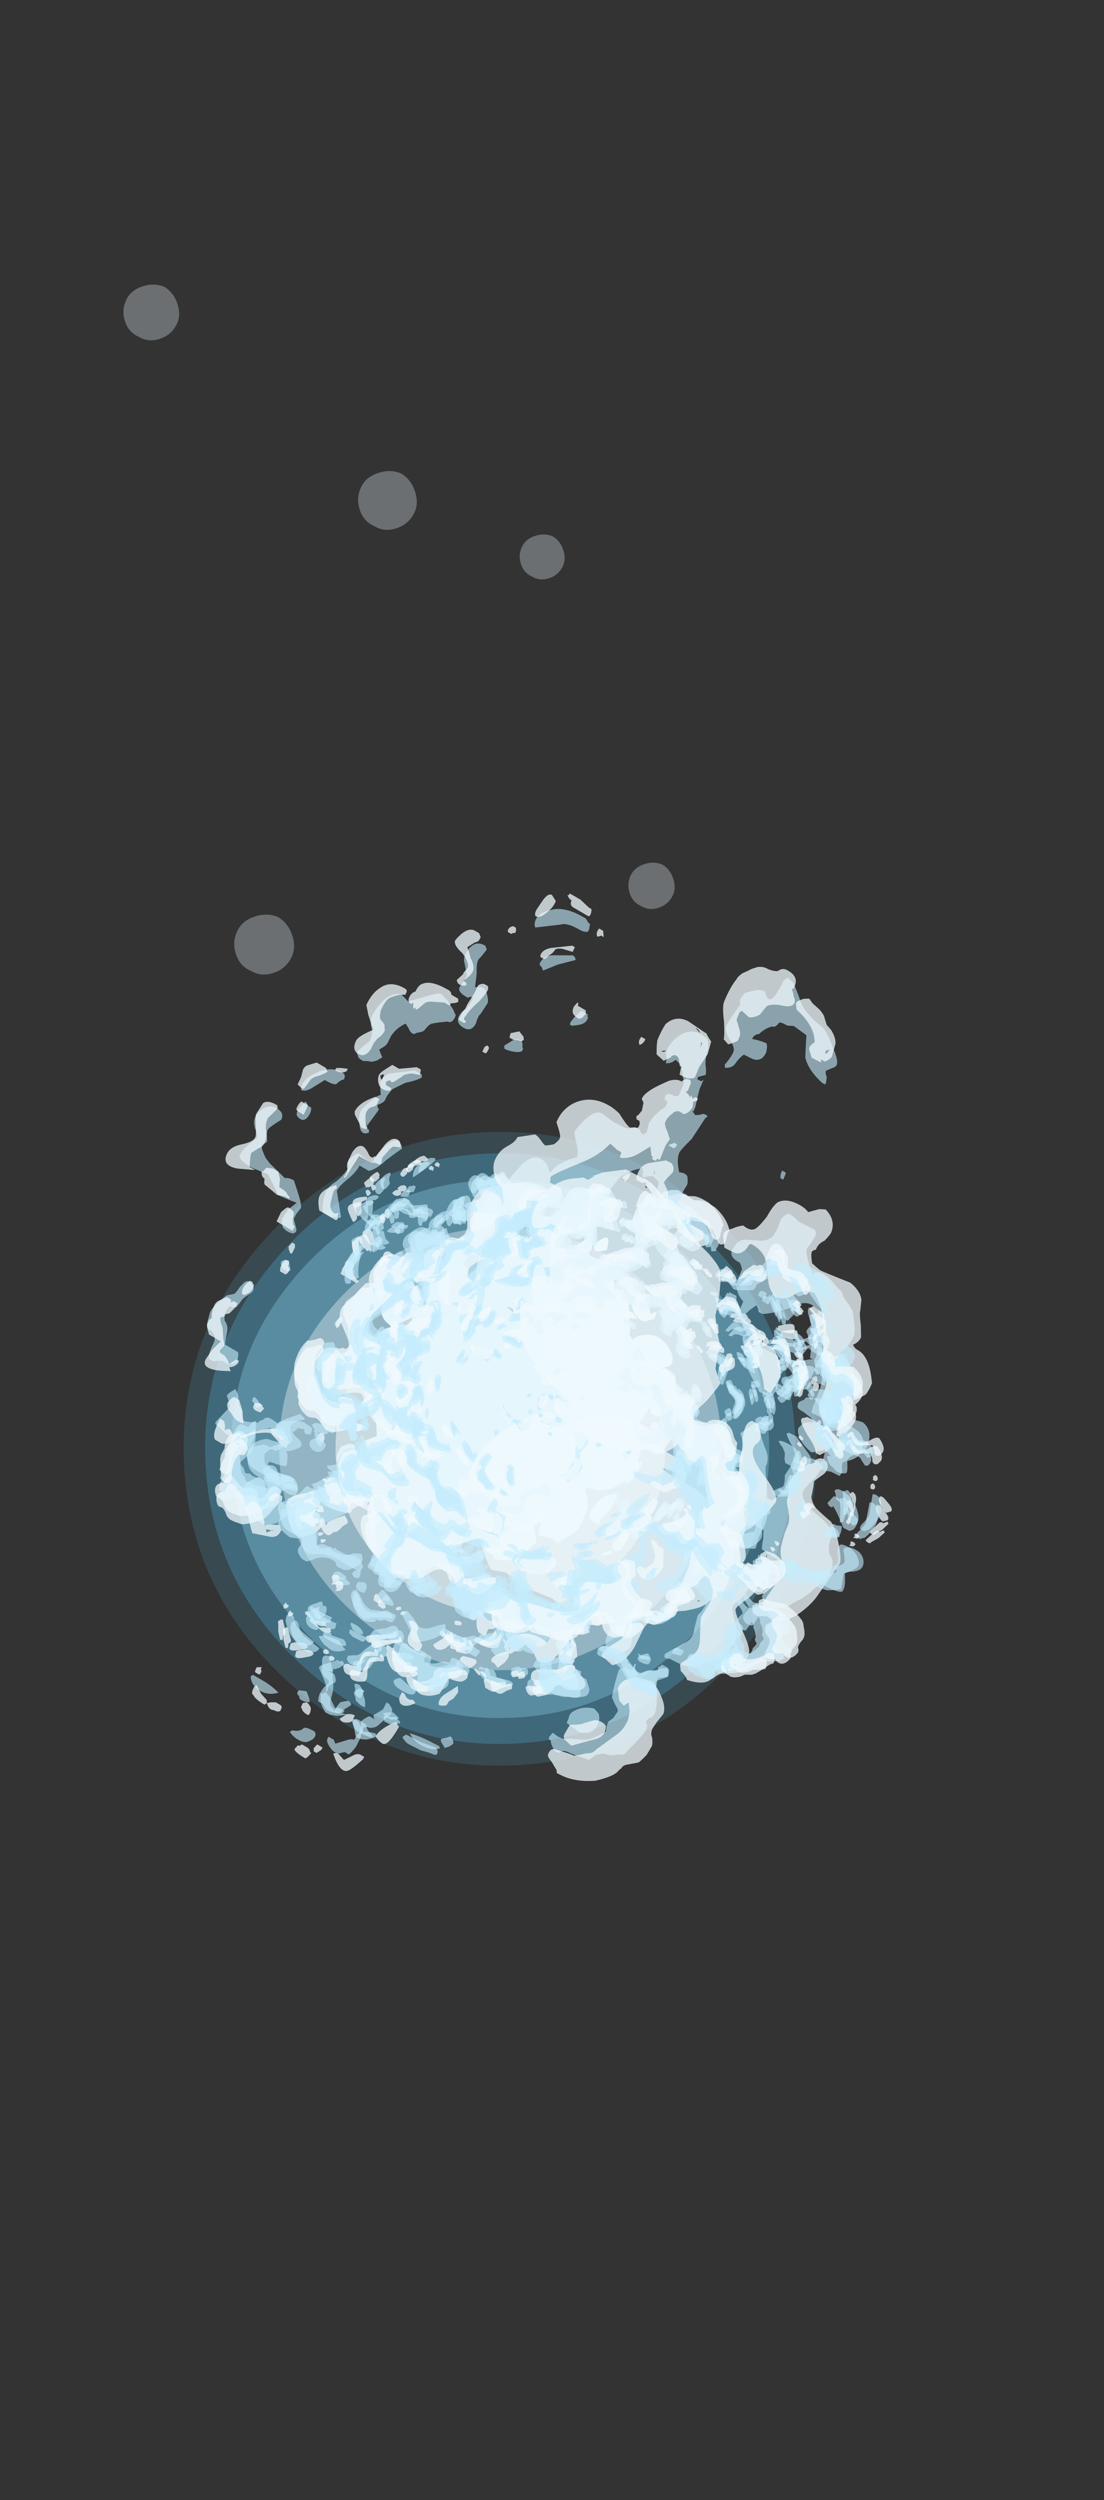 <?xml version="1.0" encoding="UTF-8" standalone="no"?>
<svg xmlns:ffdec="https://www.free-decompiler.com/flash" xmlns:xlink="http://www.w3.org/1999/xlink" ffdec:objectType="frame" height="214.75px" width="94.9px" xmlns="http://www.w3.org/2000/svg">
  <rect width="100%" height="100%" fill="#333333" stroke="none"/>
  <g transform="matrix(1.0, 0.0, 0.0, 1.0, 43.7, 131.95)">
    <use ffdec:characterId="70" height="37.8" transform="matrix(-1.439, 0.056, -0.056, -1.439, 27.563, 18.633)" width="37.8" xlink:href="#sprite0"/>
    <use ffdec:characterId="72" height="37.8" transform="matrix(-1.341, 0.052, -0.052, -1.341, 25.627, 16.843)" width="37.8" xlink:href="#sprite1"/>
    <use ffdec:characterId="74" height="37.8" transform="matrix(-1.222, 0.048, -0.048, -1.222, 23.304, 14.695)" width="37.8" xlink:href="#sprite2"/>
    <use ffdec:characterId="76" height="37.8" transform="matrix(-1.005, 0.039, -0.039, -1.005, 19.045, 10.757)" width="37.8" xlink:href="#sprite3"/>
    <use ffdec:characterId="78" height="37.8" transform="matrix(-0.749, 0.029, -0.029, -0.749, 14.013, 6.104)" width="37.8" xlink:href="#sprite4"/>
    <use ffdec:characterId="79" height="2.3" transform="matrix(-2.112, 0.681, 0.681, 2.112, -19.354, -54.012)" width="2.3" xlink:href="#shape5"/>
    <use ffdec:characterId="79" height="2.3" transform="matrix(-1.965, 0.633, 0.633, 1.965, -29.169, -108.088)" width="2.3" xlink:href="#shape5"/>
    <use ffdec:characterId="79" height="2.3" transform="matrix(-2.071, 0.667, 0.667, 2.071, -8.786, -92.099)" width="2.3" xlink:href="#shape5"/>
    <use ffdec:characterId="79" height="2.3" transform="matrix(-1.586, 0.511, 0.511, 1.586, 4.136, -86.512)" width="2.3" xlink:href="#shape5"/>
    <use ffdec:characterId="79" height="2.3" transform="matrix(-1.633, 0.526, 0.526, 1.633, 13.573, -58.334)" width="2.3" xlink:href="#shape5"/>
    <use ffdec:characterId="81" height="28.35" transform="matrix(0.221, -0.975, 0.975, 0.221, -17.227, 0.102)" width="30.8" xlink:href="#sprite5"/>
    <use ffdec:characterId="87" height="18.2" transform="matrix(-2.918, 0.885, 0.409, 1.782, 24.904, -27.858)" width="16.7" xlink:href="#shape7"/>
    <use ffdec:characterId="88" height="18.9" transform="matrix(-2.935, 0.934, 0.412, 1.793, 25.276, -29.416)" width="17.05" xlink:href="#shape8"/>
    <use ffdec:characterId="89" height="15.4" transform="matrix(2.832, -1.046, -0.509, -1.737, -21.548, 7.363)" width="15.7" xlink:href="#shape9"/>
    <use ffdec:characterId="90" height="15.75" transform="matrix(2.873, -1.105, -0.513, -1.748, -21.664, 8.356)" width="15.9" xlink:href="#shape10"/>
    <use ffdec:characterId="91" height="18.0" transform="matrix(-2.188, 0.377, -0.536, -1.827, 29.818, -1.914)" width="16.65" xlink:href="#shape11"/>
    <use ffdec:characterId="87" height="18.2" transform="matrix(-2.188, 0.377, -0.536, -1.827, 29.554, -1.742)" width="16.7" xlink:href="#shape7"/>
    <use ffdec:characterId="87" height="18.2" transform="matrix(-2.893, 0.964, 0.457, 1.77, 24.353, -28.408)" width="16.7" xlink:href="#shape7"/>
    <use ffdec:characterId="88" height="18.9" transform="matrix(-2.909, 1.013, 0.461, 1.781, 24.686, -29.931)" width="17.05" xlink:href="#shape8"/>
    <use ffdec:characterId="89" height="15.4" transform="matrix(2.802, -1.122, -0.556, -1.723, -21.12, 8.064)" width="15.7" xlink:href="#shape9"/>
    <use ffdec:characterId="90" height="15.75" transform="matrix(2.842, -1.183, -0.56, -1.734, -21.218, 9.018)" width="15.9" xlink:href="#shape10"/>
    <use ffdec:characterId="91" height="18.0" transform="matrix(-2.177, 0.435, -0.585, -1.812, 29.977, -2.577)" width="16.65" xlink:href="#shape11"/>
    <use ffdec:characterId="87" height="18.2" transform="matrix(-2.177, 0.435, -0.585, -1.812, 29.715, -2.409)" width="16.7" xlink:href="#shape7"/>
    <use ffdec:characterId="84" height="6.75" transform="matrix(4.289, 1.335, 0.996, -2.465, -7.379, 3.128)" width="5.5" xlink:href="#shape12"/>
    <use ffdec:characterId="87" height="18.2" transform="matrix(1.953, -3.948, -2.281, -1.331, 0.049, 28.056)" width="16.7" xlink:href="#shape7"/>
    <use ffdec:characterId="88" height="18.9" transform="matrix(1.919, -4.016, -2.296, -1.339, 1.263, 30.004)" width="17.05" xlink:href="#shape8"/>
    <use ffdec:characterId="89" height="15.4" transform="matrix(-1.7, 4.017, 2.333, 1.182, 8.867, -55.663)" width="15.7" xlink:href="#shape9"/>
    <use ffdec:characterId="90" height="15.75" transform="matrix(-1.677, 4.119, 2.348, 1.189, 7.941, -56.734)" width="15.9" xlink:href="#shape10"/>
    <use ffdec:characterId="91" height="18.0" transform="matrix(1.768, -2.677, 2.454, 1.243, -32.155, 7.532)" width="16.65" xlink:href="#shape11"/>
    <use ffdec:characterId="87" height="18.2" transform="matrix(1.768, -2.677, 2.454, 1.243, -32.116, 7.103)" width="16.7" xlink:href="#shape7"/>
    <use ffdec:characterId="87" height="18.2" transform="matrix(2.199, 2.112, 1.354, -1.228, -21.506, -21.146)" width="16.7" xlink:href="#shape7"/>
    <use ffdec:characterId="88" height="18.9" transform="matrix(2.25, 2.104, 1.363, -1.236, -23.039, -20.751)" width="17.05" xlink:href="#shape8"/>
    <use ffdec:characterId="89" height="15.4" transform="matrix(-2.297, -1.959, -1.266, 1.293, 31.963, 2.092)" width="15.7" xlink:href="#shape9"/>
    <use ffdec:characterId="90" height="15.75" transform="matrix(-2.369, -1.966, -1.275, 1.302, 32.829, 1.753)" width="15.9" xlink:href="#shape10"/>
    <use ffdec:characterId="91" height="18.0" transform="matrix(1.398, 1.725, -1.332, 1.361, -1.226, -38.194)" width="16.65" xlink:href="#shape11"/>
    <use ffdec:characterId="87" height="18.2" transform="matrix(1.398, 1.725, -1.332, 1.361, -0.98, -37.998)" width="16.7" xlink:href="#shape7"/>
    <use ffdec:characterId="87" height="18.2" transform="matrix(2.255, 2.052, 1.32, -1.264, -21.712, -20.418)" width="16.7" xlink:href="#shape7"/>
    <use ffdec:characterId="88" height="18.9" transform="matrix(2.306, 2.042, 1.329, -1.273, -23.241, -19.982)" width="17.05" xlink:href="#shape8"/>
    <use ffdec:characterId="89" height="15.4" transform="matrix(-2.349, -1.897, -1.231, 1.327, 32.388, 1.363)" width="15.7" xlink:href="#shape9"/>
    <use ffdec:characterId="90" height="15.75" transform="matrix(-2.421, -1.901, -1.239, 1.336, 33.251, 0.997)" width="15.9" xlink:href="#shape10"/>
    <use ffdec:characterId="91" height="18.0" transform="matrix(1.444, 1.687, -1.295, 1.396, -1.903, -37.995)" width="16.65" xlink:href="#shape11"/>
    <use ffdec:characterId="87" height="18.2" transform="matrix(1.444, 1.687, -1.295, 1.396, -1.61, -37.849)" width="16.7" xlink:href="#shape7"/>
    <use ffdec:characterId="84" height="6.75" transform="matrix(-0.932, -4.394, -2.637, 0.336, 21.31, -8.108)" width="5.5" xlink:href="#shape12"/>
  </g>
  <defs>
    <g id="sprite0" transform="matrix(1.0, 0.0, 0.0, 1.0, 18.9, 18.9)">
      <use ffdec:characterId="69" height="5.4" transform="matrix(7.0, 0.0, 0.0, 7.0, -18.9, -18.9)" width="5.4" xlink:href="#shape0"/>
    </g>
    <g id="shape0" transform="matrix(1.0, 0.0, 0.0, 1.0, 2.7, 2.7)">
      <path d="M1.9 -1.9 Q2.7 -1.1 2.7 0.0 2.7 1.1 1.9 1.9 1.1 2.7 0.0 2.7 -1.1 2.7 -1.9 1.9 -2.7 1.1 -2.7 0.0 -2.7 -1.1 -1.9 -1.9 -1.1 -2.7 0.0 -2.7 1.1 -2.7 1.9 -1.9" fill="#58cbfc" fill-opacity="0.149" fill-rule="evenodd" stroke="none"/>
    </g>
    <g id="sprite1" transform="matrix(1.0, 0.0, 0.0, 1.0, 18.9, 18.9)">
      <use ffdec:characterId="71" height="5.4" transform="matrix(7.0, 0.0, 0.0, 7.0, -18.9, -18.9)" width="5.4" xlink:href="#shape1"/>
    </g>
    <g id="shape1" transform="matrix(1.0, 0.0, 0.0, 1.0, 2.7, 2.7)">
      <path d="M1.9 -1.9 Q2.7 -1.1 2.7 0.0 2.7 1.1 1.9 1.9 1.1 2.7 0.0 2.7 -1.1 2.7 -1.9 1.9 -2.7 1.1 -2.7 0.0 -2.7 -1.1 -1.9 -1.9 -1.1 -2.7 0.0 -2.7 1.1 -2.7 1.9 -1.9" fill="#58cbfc" fill-opacity="0.247" fill-rule="evenodd" stroke="none"/>
    </g>
    <g id="sprite2" transform="matrix(1.0, 0.0, 0.0, 1.0, 18.9, 18.9)">
      <use ffdec:characterId="73" height="5.4" transform="matrix(7.0, 0.0, 0.0, 7.0, -18.9, -18.9)" width="5.4" xlink:href="#shape2"/>
    </g>
    <g id="shape2" transform="matrix(1.0, 0.0, 0.0, 1.0, 2.7, 2.7)">
      <path d="M1.9 -1.9 Q2.7 -1.1 2.7 0.0 2.7 1.1 1.9 1.9 1.1 2.7 0.0 2.7 -1.1 2.7 -1.9 1.9 -2.7 1.1 -2.7 0.0 -2.7 -1.1 -1.9 -1.9 -1.1 -2.7 0.0 -2.7 1.1 -2.7 1.9 -1.9" fill="#99dffd" fill-opacity="0.298" fill-rule="evenodd" stroke="none"/>
    </g>
    <g id="sprite3" transform="matrix(1.0, 0.0, 0.0, 1.0, 18.9, 18.9)">
      <use ffdec:characterId="75" height="5.4" transform="matrix(7.0, 0.0, 0.0, 7.0, -18.9, -18.9)" width="5.4" xlink:href="#shape3"/>
    </g>
    <g id="shape3" transform="matrix(1.0, 0.0, 0.0, 1.0, 2.7, 2.7)">
      <path d="M1.9 -1.9 Q2.7 -1.1 2.7 0.0 2.7 1.1 1.9 1.9 1.1 2.7 0.0 2.7 -1.1 2.7 -1.9 1.9 -2.7 1.1 -2.7 0.0 -2.7 -1.1 -1.9 -1.9 -1.1 -2.7 0.0 -2.7 1.1 -2.7 1.9 -1.9" fill="#ffffff" fill-opacity="0.349" fill-rule="evenodd" stroke="none"/>
    </g>
    <g id="sprite4" transform="matrix(1.0, 0.0, 0.0, 1.0, 18.9, 18.9)">
      <use ffdec:characterId="77" height="5.4" transform="matrix(7.0, 0.0, 0.0, 7.0, -18.9, -18.9)" width="5.4" xlink:href="#shape4"/>
    </g>
    <g id="shape4" transform="matrix(1.0, 0.0, 0.0, 1.0, 2.7, 2.7)">
      <path d="M1.9 -1.9 Q2.7 -1.1 2.7 0.0 2.7 1.1 1.9 1.9 1.1 2.7 0.0 2.7 -1.1 2.7 -1.9 1.9 -2.7 1.1 -2.7 0.0 -2.7 -1.1 -1.9 -1.9 -1.1 -2.7 0.0 -2.7 1.1 -2.7 1.9 -1.9" fill="#ffffff" fill-opacity="0.498" fill-rule="evenodd" stroke="none"/>
    </g>
    <g id="shape5" transform="matrix(1.0, 0.0, 0.0, 1.0, 1.15, 1.15)">
      <path d="M0.8 -0.85 Q1.15 -0.5 1.15 0.0 1.15 0.5 0.8 0.8 0.5 1.15 0.0 1.15 -0.5 1.15 -0.85 0.8 -1.15 0.5 -1.15 0.0 -1.15 -0.5 -0.85 -0.85 -0.5 -1.15 0.0 -1.15 0.5 -1.15 0.8 -0.85" fill="#e8f6fb" fill-opacity="0.31" fill-rule="evenodd" stroke="none"/>
    </g>
    <g id="sprite5" transform="matrix(1.0, 0.0, 0.0, 1.0, 15.05, 13.65)">
      <use ffdec:characterId="80" height="4.05" transform="matrix(7.0, 0.0, 0.0, 7.0, -15.05, -13.65)" width="4.4" xlink:href="#shape6"/>
    </g>
    <g id="shape6" transform="matrix(1.0, 0.0, 0.0, 1.0, 2.15, 1.95)">
      <path d="M0.8 -1.25 L0.65 -1.45 0.65 -1.35 0.95 -1.15 Q1.05 -1.25 1.2 -1.25 1.45 -1.25 1.55 -1.05 L1.55 -1.0 1.65 -0.95 Q1.85 -0.75 1.65 -0.8 1.6 -0.8 1.55 -0.85 1.5 -0.75 1.4 -0.75 L1.35 -0.7 1.45 -0.55 1.55 -0.6 1.65 -0.5 1.7 -0.4 1.8 -0.5 Q1.85 -0.65 2.0 -0.55 2.15 -0.45 2.05 -0.25 2.0 -0.05 1.9 -0.05 1.95 0.1 1.95 0.25 L1.9 0.25 1.9 0.35 1.85 0.45 1.9 0.45 Q2.1 0.75 1.8 0.95 1.75 1.05 1.65 1.05 1.7 1.2 1.55 1.25 L1.2 1.35 1.15 1.35 1.1 1.4 1.15 1.45 Q1.3 1.7 1.05 1.9 0.9 2.0 0.85 1.85 L0.75 1.6 Q0.65 1.75 0.5 1.8 L0.5 1.8 Q0.75 1.95 0.55 2.1 L0.4 2.1 Q0.35 2.05 0.3 2.0 L0.25 1.95 0.25 1.9 Q0.25 1.8 0.35 1.8 L0.1 1.7 0.05 1.65 -0.15 1.8 -0.35 1.8 Q-0.3 1.9 -0.5 1.8 -0.6 1.8 -0.65 1.7 L-0.6 1.7 -0.75 1.55 -0.8 1.4 -0.8 1.25 -0.85 1.25 Q-1.0 1.35 -1.15 1.3 -1.3 1.3 -1.4 1.2 L-1.55 1.05 -1.5 1.0 -1.5 0.8 -1.3 0.8 -1.35 0.7 -1.45 0.75 -1.6 0.8 -1.65 0.75 -1.75 0.7 -1.85 0.6 -1.9 0.45 -1.9 0.35 -1.85 0.3 -1.85 0.25 -1.65 0.05 -1.7 -0.2 -1.75 -0.2 -1.85 -0.25 -1.9 -0.5 -2.05 -0.5 -2.1 -0.55 Q-2.25 -0.9 -1.95 -0.7 L-1.9 -0.6 -1.8 -0.8 -1.75 -0.85 -1.65 -0.8 -1.6 -0.8 Q-1.5 -1.0 -1.25 -1.15 -1.3 -1.3 -1.2 -1.45 -1.05 -1.6 -0.9 -1.55 L-0.85 -1.55 -0.75 -1.4 -0.4 -1.5 -0.4 -1.55 Q-0.5 -1.75 -0.35 -1.65 -0.25 -1.6 -0.25 -1.55 L-0.25 -1.6 0.05 -1.6 0.2 -1.7 0.25 -1.75 Q0.4 -1.7 0.55 -1.6 L0.6 -1.5 Q0.65 -1.7 0.85 -1.7 1.1 -1.7 1.15 -1.5 L1.2 -1.4 1.1 -1.3 Q1.05 -1.2 1.0 -1.2 L0.9 -1.2 Q0.85 -1.25 0.8 -1.25 M1.15 -0.2 L1.1 -0.1 Q1.15 -0.1 1.15 -0.15 L1.15 -0.2 M0.0 -1.75 L-0.05 -1.75 Q-0.15 -2.0 0.0 -1.95 0.25 -1.85 0.0 -1.75 M2.15 0.55 Q2.3 0.6 2.15 0.65 2.05 0.7 2.0 0.6 L1.95 0.55 Q1.85 0.35 2.0 0.4 L2.15 0.55 M2.1 0.85 Q2.0 0.65 2.15 0.7 2.35 0.85 2.15 0.85 L2.1 0.85 M1.45 1.55 Q1.55 1.65 1.4 1.6 L1.35 1.5 1.35 1.45 Q1.4 1.35 1.5 1.3 L1.65 1.3 1.7 1.35 1.55 1.5 1.45 1.55 M-1.65 -1.25 Q-1.5 -1.35 -1.35 -1.25 L-1.35 -1.2 -1.5 -0.95 Q-1.55 -0.85 -1.7 -0.95 L-1.8 -1.0 Q-1.8 -1.15 -1.65 -1.25 M-1.95 -0.25 Q-1.85 -0.05 -2.05 -0.25 L-2.1 -0.25 Q-2.0 -0.5 -1.95 -0.25 M-0.75 -1.65 Q-0.65 -1.9 -0.65 -1.7 -0.65 -1.45 -0.75 -1.65 M-1.2 1.45 Q-1.15 1.3 -1.0 1.4 -0.85 1.45 -0.8 1.6 L-0.8 1.65 -1.0 1.6 -1.15 1.5 -1.2 1.5 -1.2 1.45 M0.0 1.9 Q0.05 2.1 -0.15 1.95 L-0.15 1.9 Q-0.1 1.65 0.0 1.9" fill="#e6f6fd" fill-rule="evenodd" stroke="none"/>
    </g>
    <g id="shape7" transform="matrix(1.0, 0.0, 0.0, 1.0, 10.95, 4.75)">
      <path d="M-8.55 -0.4 Q-8.5 -0.4 -8.4 -0.3 L-8.25 -0.15 Q-8.3 -0.05 -8.35 -0.05 L-8.4 -0.1 Q-8.5 -0.1 -8.6 0.05 -8.65 0.15 -8.75 0.15 -8.95 0.15 -8.8 -0.1 -8.65 -0.4 -8.55 -0.4 M-5.4 -4.75 Q-5.05 -4.55 -5.0 -4.35 -5.0 -4.25 -4.95 -4.05 -4.9 -3.85 -4.85 -3.85 -4.8 -3.85 -4.75 -4.15 -4.7 -4.4 -4.55 -4.4 -4.5 -4.4 -4.3 -4.25 -4.1 -4.05 -4.0 -3.95 L-4.05 -3.8 Q-4.05 -3.75 -4.1 -3.75 L-4.2 -3.9 Q-4.35 -4.0 -4.4 -4.0 -4.45 -4.0 -4.6 -3.85 -4.7 -3.7 -4.8 -3.7 -4.85 -3.7 -4.95 -3.8 -5.1 -3.9 -5.15 -3.9 L-5.2 -4.0 Q-5.2 -4.05 -5.2 -4.1 L-5.25 -4.15 -5.4 -4.2 Q-5.5 -4.15 -5.6 -4.05 -5.7 -3.9 -5.7 -3.75 L-5.7 -3.5 Q-5.65 -3.3 -5.65 -3.25 -5.65 -3.0 -5.75 -2.85 -5.8 -2.7 -5.9 -2.7 -5.95 -2.7 -5.95 -3.25 L-5.9 -4.15 Q-5.9 -4.45 -5.65 -4.65 L-5.4 -4.75 M-6.25 -2.8 L-6.05 -2.6 -6.05 -2.35 Q-6.1 -2.3 -6.15 -2.3 -6.2 -2.3 -6.2 -2.4 -6.2 -2.45 -6.25 -2.45 -6.4 -2.45 -6.55 -2.3 -6.75 -2.15 -6.75 -2.0 L-6.75 -1.9 -6.6 -2.05 Q-6.55 -2.05 -6.55 -1.85 -6.55 -1.7 -6.75 -1.45 -6.85 -1.35 -6.95 -1.25 -6.85 -1.1 -6.85 -1.05 -6.85 -0.85 -6.9 -0.75 L-6.9 -0.6 Q-6.9 -0.4 -6.8 -0.25 -6.75 -0.1 -6.75 0.05 -6.75 0.1 -6.85 0.25 -6.9 0.35 -6.95 0.35 L-7.05 0.35 Q-7.1 0.15 -7.05 -0.4 -7.05 -0.85 -7.15 -1.05 -7.35 -1.35 -7.2 -1.55 -7.05 -1.75 -7.0 -1.8 -7.05 -1.9 -7.1 -2.1 -7.05 -2.4 -7.0 -2.5 -6.95 -2.65 -6.9 -2.65 -6.75 -2.65 -6.65 -2.8 -6.55 -2.95 -6.4 -2.95 -6.35 -2.95 -6.25 -2.8 M-5.5 -2.1 Q-5.5 -2.0 -5.6 -1.9 L-5.6 -1.85 Q-5.6 -1.75 -5.7 -1.7 L-5.75 -1.7 -5.75 -1.8 -5.8 -1.9 -5.55 -2.25 -5.5 -2.25 -5.5 -2.1 M-3.85 -3.1 Q-3.9 -3.1 -3.9 -3.2 -3.9 -3.25 -3.85 -3.35 -3.65 -3.6 -3.3 -3.55 -3.35 -3.45 -3.55 -3.25 -3.75 -3.1 -3.85 -3.1 M-3.1 -2.75 L-3.2 -2.8 Q-3.2 -2.85 -3.2 -3.1 -3.2 -3.7 -2.95 -3.95 -2.8 -4.1 -2.6 -4.1 L-2.55 -4.1 -2.45 -4.0 Q-2.4 -3.85 -2.4 -3.75 L-2.7 -3.65 Q-2.9 -3.6 -3.0 -3.4 L-3.05 -3.1 Q-3.1 -2.8 -3.1 -2.75 M-4.25 -3.1 L-4.3 -3.0 -4.15 -3.05 -4.15 -3.0 -4.5 -2.85 -4.55 -2.85 Q-4.55 -3.0 -4.45 -3.1 L-4.3 -3.25 -4.25 -3.25 -4.25 -3.1 M-2.0 -3.6 Q-2.05 -3.55 -2.1 -3.55 -2.2 -3.55 -2.2 -3.6 L-2.1 -3.8 -2.05 -3.75 -2.0 -3.6 M-2.1 -3.2 L-2.1 -3.0 -2.3 -2.7 Q-2.4 -2.5 -2.5 -2.4 -2.6 -2.65 -2.45 -2.95 -2.3 -3.2 -2.2 -3.2 L-2.1 -3.2 M-5.05 3.05 L-5.05 3.2 -5.15 3.35 -5.2 3.2 Q-5.2 3.1 -5.15 3.05 L-5.1 3.0 -5.05 3.05 M-4.65 3.85 L-4.65 3.75 -4.6 3.75 Q-4.55 3.8 -4.55 3.9 -4.55 4.0 -4.6 4.1 L-4.65 4.2 -4.7 4.2 Q-4.7 4.15 -4.7 4.05 -4.65 3.95 -4.65 3.85 M-3.55 8.15 Q-3.6 8.15 -3.6 8.05 L-3.55 8.0 -3.45 7.95 Q-3.4 7.95 -3.4 8.0 L-3.35 8.1 Q-3.4 8.1 -3.45 8.1 L-3.55 8.15 M-4.1 7.25 L-4.0 7.3 Q-4.0 7.5 -4.0 7.55 L-3.95 7.6 Q-3.95 7.7 -3.95 7.8 L-3.95 7.85 -4.0 7.85 -4.1 7.7 -4.15 7.55 Q-4.15 7.35 -4.1 7.3 -4.15 7.25 -4.1 7.25 M-5.05 10.5 L-5.0 10.55 Q-5.0 10.65 -5.0 10.75 L-5.0 11.05 -4.8 11.15 Q-4.65 11.2 -4.6 11.4 L-4.5 11.5 -4.4 11.5 Q-4.35 11.5 -4.3 11.45 -4.3 11.3 -4.25 11.25 L-4.1 11.2 Q-4.05 11.2 -3.95 11.1 -3.85 11.0 -3.8 11.0 L-3.75 11.05 -3.7 11.05 -3.7 11.25 Q-3.7 11.35 -3.8 11.4 L-3.9 11.45 Q-3.95 11.45 -4.05 11.5 L-4.15 11.7 Q-4.2 11.75 -4.35 11.85 -4.5 11.95 -4.6 11.95 L-4.75 11.9 Q-4.9 11.85 -4.9 11.75 -4.9 11.4 -5.1 11.4 -5.35 11.4 -5.4 11.3 L-5.4 11.15 -5.3 10.9 Q-5.3 10.75 -5.3 10.65 L-5.25 10.55 Q-5.2 10.45 -5.15 10.45 L-5.05 10.5 M-3.1 10.2 L-2.95 10.4 Q-3.0 10.6 -3.05 10.6 -3.1 10.6 -3.15 10.45 L-3.15 10.25 -3.1 10.2 M-1.85 8.7 Q-1.95 8.85 -2.0 8.85 L-2.15 8.65 -2.4 8.7 Q-2.5 8.7 -2.6 8.55 -2.75 8.35 -2.55 8.1 -2.45 8.25 -2.2 8.35 -1.95 8.5 -1.85 8.55 L-1.85 8.7 M-2.45 10.65 L-2.4 10.6 Q-2.35 10.6 -2.3 10.7 L-2.2 10.85 -2.1 10.85 -1.95 10.8 Q-1.9 10.8 -1.75 11.05 L-1.55 11.4 Q-1.55 11.6 -1.6 11.7 L-1.5 12.35 -1.45 12.55 Q-1.3 12.9 -1.25 12.85 -1.2 12.75 -1.15 12.75 L-1.05 12.85 Q-1.0 12.9 -0.95 12.9 -0.9 12.9 -0.65 12.65 -0.5 12.65 -0.5 12.95 -0.5 13.2 -0.65 13.35 -0.75 13.45 -0.85 13.45 -0.95 13.45 -1.05 13.3 -1.15 13.1 -1.2 13.1 L-1.4 13.25 Q-1.55 13.35 -1.65 13.35 -1.75 13.35 -1.75 12.8 L-1.7 12.25 -1.95 11.65 Q-1.95 11.5 -1.9 11.0 L-2.1 11.15 -2.3 11.2 Q-2.35 11.2 -2.45 11.05 -2.5 10.85 -2.45 10.65 M-1.8 9.75 L-1.75 9.65 Q-1.75 9.5 -1.7 9.5 L-1.3 10.0 Q-1.2 10.0 -1.0 9.85 -0.8 9.7 -0.65 9.7 -0.65 9.55 -0.65 9.5 L-0.65 9.35 Q-0.55 9.15 -0.3 9.0 -0.05 8.8 0.05 8.7 L0.1 8.75 0.15 8.9 Q0.15 9.1 -0.1 9.25 -0.35 9.4 -0.45 9.35 L-0.5 9.4 Q-0.5 9.5 -0.45 9.9 -0.5 10.0 -0.6 10.05 L-0.65 10.1 Q-0.7 10.1 -0.75 10.05 -0.75 10.0 -0.8 10.0 -0.95 10.0 -1.15 10.15 -1.3 10.3 -1.4 10.3 -1.6 10.3 -1.8 10.1 -1.8 9.9 -1.8 9.75 M-6.0 0.8 L-5.95 0.85 Q-5.95 1.15 -6.2 1.15 -6.25 1.15 -6.25 1.1 L-6.3 1.05 -6.25 0.95 -6.2 0.95 -6.1 0.9 -6.0 0.8 M-6.25 1.65 L-6.25 1.8 Q-6.3 1.95 -6.35 2.05 -6.4 2.15 -6.45 2.15 -6.45 2.0 -6.45 1.8 -6.4 1.6 -6.3 1.5 -6.3 1.55 -6.25 1.65 M-7.7 0.85 Q-7.85 1.05 -7.85 1.3 L-7.8 1.45 Q-7.75 1.6 -7.7 1.85 L-7.75 2.0 -7.8 2.0 -8.0 1.5 -8.15 1.3 Q-8.15 1.2 -8.1 1.05 -7.8 0.4 -7.6 0.5 L-7.55 0.55 Q-7.55 0.6 -7.7 0.85 M-6.55 5.1 L-6.5 5.15 -6.5 5.35 -6.6 5.4 -6.6 5.6 -6.7 5.7 -6.6 5.9 -6.6 6.2 Q-6.7 6.25 -6.75 6.25 L-6.8 6.25 -6.8 5.95 Q-6.9 5.95 -7.0 5.85 -7.1 5.75 -7.0 5.5 -6.95 5.45 -6.8 5.25 L-6.65 5.05 Q-6.6 5.05 -6.55 5.1 M-5.9 4.95 L-6.1 5.45 Q-6.15 5.55 -6.3 5.55 -6.45 5.55 -6.35 5.1 -6.2 4.7 -6.1 4.7 -6.05 4.7 -6.0 4.75 -5.9 4.8 -5.9 4.95 M-8.4 1.15 Q-8.4 1.25 -8.45 1.4 -8.5 1.5 -8.55 1.5 -8.6 1.35 -8.55 1.15 L-8.45 1.0 -8.4 1.0 -8.4 1.15 M-8.9 0.5 L-8.9 0.65 -8.95 0.7 -8.9 1.1 -8.95 1.2 -9.0 1.25 Q-9.1 1.25 -9.1 0.85 -9.1 0.45 -9.0 0.45 L-8.9 0.45 -8.9 0.5 M-9.5 0.9 L-9.45 1.05 -9.45 1.15 -9.6 1.15 -9.75 1.3 Q-9.8 1.4 -9.85 1.25 L-9.85 1.45 Q-10.0 1.65 -10.05 1.6 L-10.2 1.5 -10.3 1.55 -10.4 1.55 Q-10.4 1.65 -10.5 1.8 L-10.65 2.05 -10.6 2.15 Q-10.6 2.25 -10.6 2.3 L-10.6 2.35 -10.65 2.35 Q-10.7 2.35 -10.75 2.2 -10.8 2.05 -10.8 1.95 -10.8 1.8 -10.75 1.75 L-10.7 1.65 -10.7 1.5 Q-10.65 1.45 -10.5 1.4 L-10.3 1.4 -10.15 1.45 Q-10.05 1.45 -10.05 1.3 -10.0 1.1 -9.9 1.05 L-9.75 0.95 Q-9.65 0.85 -9.55 0.85 L-9.5 0.9 M-9.85 2.15 Q-9.8 2.15 -9.8 2.3 -9.85 2.4 -9.9 2.5 -10.0 2.55 -10.1 2.55 -10.15 2.35 -10.0 2.3 -9.9 2.2 -9.85 2.15 M-10.05 3.65 L-10.1 3.85 Q-10.1 3.9 -10.15 3.9 -10.2 3.9 -10.2 3.8 -10.25 3.75 -10.25 3.7 -10.25 3.5 -10.2 3.4 -10.15 3.45 -10.1 3.55 L-10.05 3.65 M-10.3 5.05 L-10.3 5.45 -10.35 5.5 Q-10.5 5.35 -10.5 5.0 -10.5 4.7 -10.35 4.45 -10.3 4.75 -10.3 5.05 M-5.45 6.8 L-5.4 6.85 Q-5.4 6.95 -5.4 7.05 -5.4 7.2 -5.45 7.3 L-5.5 7.35 -5.55 7.2 -5.6 7.2 -5.55 6.95 -5.55 6.85 Q-5.5 6.75 -5.45 6.75 L-5.45 6.8 M-6.05 8.0 L-6.0 7.95 Q-5.9 7.95 -5.85 8.1 -5.8 8.3 -5.8 8.65 -5.8 8.8 -5.9 8.85 -5.95 8.95 -6.0 8.95 -6.0 9.05 -6.05 9.15 L-6.1 9.35 Q-6.1 9.5 -6.0 9.55 -5.9 9.65 -5.9 9.75 L-5.75 9.9 Q-5.7 9.95 -5.65 10.1 L-5.75 10.2 Q-5.8 10.25 -5.85 10.25 L-5.9 10.15 -6.0 10.0 -6.4 10.2 Q-6.45 10.2 -6.45 10.05 L-6.5 9.7 Q-6.5 9.5 -6.25 9.05 L-5.95 8.5 -6.0 8.45 -6.05 8.35 -6.05 8.0 M-7.15 6.8 L-7.1 6.85 -7.1 7.1 Q-7.1 7.2 -7.15 7.3 L-7.2 7.45 Q-7.2 7.65 -7.05 7.75 -6.9 7.9 -6.9 8.0 L-6.9 8.15 -7.1 8.4 Q-7.15 8.45 -7.25 8.45 -7.35 8.45 -7.5 8.1 -7.6 7.8 -7.65 7.6 L-7.65 7.2 -7.5 6.95 Q-7.3 6.75 -7.25 6.75 -7.2 6.75 -7.15 6.8 M-5.65 9.05 L-5.65 9.2 Q-5.6 9.3 -5.6 9.4 L-5.6 9.45 -5.65 9.45 Q-5.7 9.45 -5.7 9.35 -5.75 9.25 -5.75 9.2 L-5.65 9.05 M-0.15 12.05 L-0.1 12.2 Q-0.25 12.3 -0.35 12.3 -0.45 12.3 -0.45 12.1 -0.45 11.9 -0.25 11.9 -0.2 11.9 -0.15 11.95 L-0.15 12.05 M-10.65 2.85 Q-10.65 3.15 -10.7 3.2 -10.8 3.25 -10.85 3.5 L-10.9 3.55 Q-10.95 3.4 -10.95 3.2 -10.95 3.0 -10.9 2.9 -10.8 2.75 -10.75 2.75 L-10.7 2.75 Q-10.65 2.8 -10.65 2.85 M5.55 6.4 L5.6 6.4 5.7 6.45 5.7 6.5 5.75 6.65 Q5.75 6.7 5.75 6.75 5.75 7.45 5.55 7.8 5.4 8.1 5.25 8.1 5.15 8.1 5.1 8.0 L5.4 7.3 Q5.5 7.15 5.5 6.65 5.5 6.5 5.55 6.4 M5.6 6.7 L5.6 6.7 M4.15 5.2 L4.15 5.45 4.0 5.55 3.85 5.6 Q3.75 5.6 3.85 5.4 3.95 5.15 4.05 5.15 4.15 5.15 4.1 5.2 L4.15 5.2 M0.5 9.95 L0.5 10.0 0.55 10.05 Q0.65 9.9 0.7 9.9 L0.8 9.9 0.95 9.85 Q1.0 9.8 1.2 9.55 1.35 9.25 1.45 9.15 L1.5 9.2 1.5 9.45 1.2 10.15 Q1.1 10.3 0.95 10.3 L0.75 10.1 Q0.7 10.2 0.55 10.3 0.35 10.45 0.3 10.45 0.15 10.45 0.05 10.3 -0.15 10.1 0.0 9.9 L0.05 9.95 Q0.05 10.0 0.05 10.05 0.05 10.1 0.15 10.15 L0.1 10.05 0.45 9.95 0.5 9.95 M1.4 10.6 L1.5 10.8 1.6 10.7 Q1.65 10.65 1.7 10.65 L1.85 10.65 Q2.05 10.6 2.2 10.4 L2.15 10.25 Q2.1 10.15 2.1 10.05 2.1 10.0 2.15 9.95 L2.2 9.85 Q2.25 9.75 2.3 9.75 L2.4 9.7 2.45 9.65 Q2.55 9.45 2.65 9.2 2.65 9.05 2.8 9.05 2.85 9.05 2.85 9.1 L2.9 9.2 3.0 9.5 Q3.05 9.75 3.05 9.8 3.05 9.9 2.8 10.3 L2.6 10.65 2.65 10.95 Q2.6 11.25 2.35 11.4 2.15 11.5 2.0 11.5 1.9 11.5 1.8 11.35 1.7 11.2 1.55 11.2 1.3 11.4 1.25 11.4 1.2 11.4 1.2 11.35 1.15 11.3 1.15 11.2 L1.15 11.1 1.2 10.95 Q1.2 10.85 1.3 10.7 L1.4 10.6 M4.95 6.35 Q5.0 6.4 5.0 6.5 L4.8 7.1 Q4.7 7.35 4.55 7.35 4.5 7.35 4.5 7.25 L4.45 7.15 4.7 6.8 4.95 6.35 M3.05 6.8 Q3.05 6.95 2.95 7.05 L2.8 7.2 2.75 7.15 Q2.75 7.0 2.8 6.8 2.85 6.6 2.9 6.6 2.95 6.6 2.95 6.65 3.05 6.7 3.05 6.8 M3.5 8.45 Q3.6 8.6 3.55 8.75 L3.5 8.9 3.75 9.05 Q3.9 9.2 4.0 9.2 L4.1 9.15 4.25 9.1 4.3 9.2 Q4.3 9.5 4.15 9.6 4.1 9.65 3.95 9.65 3.85 9.65 3.8 9.55 3.65 9.35 3.6 9.3 L3.35 9.35 Q3.25 9.35 3.25 9.05 3.25 9.0 3.25 8.95 3.3 8.9 3.3 8.85 L3.3 8.8 Q3.15 8.8 3.05 8.85 2.95 8.95 2.85 8.95 2.7 8.95 2.7 8.65 2.7 8.35 2.9 8.35 3.05 8.4 3.1 8.35 L3.35 8.3 Q3.4 8.3 3.5 8.45 M1.3 11.2 L1.3 11.2 M0.75 11.55 Q0.75 12.0 0.45 12.35 0.2 12.65 0.05 12.5 0.05 12.35 0.2 12.2 L0.45 11.95 Q0.45 11.6 0.5 11.55 0.6 11.5 0.65 11.4 0.75 11.4 0.75 11.55" fill="#c5edfe" fill-opacity="0.6" fill-rule="evenodd" stroke="none"/>
    </g>
    <g id="shape8" transform="matrix(1.0, 0.0, 0.0, 1.0, 11.15, 5.1)">
      <path d="M-8.55 -0.5 L-8.45 -0.4 -8.7 -0.15 Q-8.85 0.0 -8.95 -0.1 -8.95 -0.2 -8.9 -0.3 -8.9 -0.35 -8.8 -0.35 L-8.7 -0.45 -8.55 -0.5 M-5.25 -4.95 L-5.2 -4.95 Q-5.15 -4.95 -5.15 -4.85 -5.15 -4.5 -5.3 -4.5 L-5.5 -4.55 -5.7 -4.45 Q-5.8 -4.35 -5.85 -4.4 L-5.85 -4.3 -5.9 -4.2 Q-5.95 -4.2 -5.95 -4.25 -6.15 -4.65 -5.85 -4.9 -5.6 -5.1 -5.45 -5.1 -5.4 -5.1 -5.35 -5.0 -5.3 -4.95 -5.25 -4.95 M-5.95 -3.75 Q-5.9 -3.75 -5.85 -3.6 -5.8 -3.45 -5.8 -3.4 L-5.85 -3.15 -5.9 -2.95 -6.0 -2.75 Q-6.1 -3.3 -6.1 -3.5 -6.1 -3.75 -5.95 -3.75 M-6.3 -2.8 Q-6.15 -2.8 -6.05 -2.65 -6.05 -2.5 -6.15 -2.45 -6.2 -2.45 -6.25 -2.45 L-6.3 -2.5 -6.35 -2.65 -6.35 -2.75 -6.3 -2.8 M-6.45 -2.8 Q-6.5 -2.45 -6.65 -2.45 L-6.85 -2.4 Q-6.8 -1.8 -7.0 -1.45 -7.1 -1.2 -7.25 -1.2 L-7.2 -1.05 Q-7.25 -1.1 -7.3 -1.2 L-7.35 -1.2 -7.4 -1.35 -7.4 -1.5 -7.3 -1.6 -7.3 -1.65 -7.15 -1.75 -7.1 -1.8 -7.15 -2.15 -7.2 -2.25 Q-7.25 -2.35 -7.25 -2.4 -7.25 -2.7 -7.05 -2.85 L-7.0 -2.85 -6.9 -2.95 -6.65 -3.0 -6.55 -3.05 -6.45 -3.05 -6.45 -2.8 M-7.35 -1.4 L-7.3 -1.35 -7.3 -1.4 -7.35 -1.4 M-7.35 -0.45 Q-7.35 -0.5 -7.3 -0.5 L-7.2 -0.5 -7.15 -0.65 -7.05 -0.75 -7.0 -0.7 -7.0 -0.6 Q-7.0 -0.55 -7.0 -0.5 -7.05 -0.5 -7.05 -0.4 -7.05 -0.15 -6.95 -0.05 L-6.95 0.0 -7.0 0.05 Q-7.05 0.25 -7.15 0.25 -7.2 0.25 -7.2 0.2 L-7.2 0.05 Q-7.15 0.0 -7.1 0.0 -7.25 -0.05 -7.35 -0.25 L-7.35 -0.45 M-5.6 -2.2 Q-5.6 -2.15 -5.65 -2.0 -5.75 -1.9 -5.85 -1.85 -5.85 -2.0 -5.8 -2.15 -5.75 -2.3 -5.7 -2.3 L-5.65 -2.3 Q-5.6 -2.3 -5.6 -2.2 M-3.45 -3.7 L-3.4 -3.65 -3.4 -3.5 -3.65 -3.4 Q-3.8 -3.4 -3.85 -3.2 -3.95 -3.45 -3.8 -3.6 -3.65 -3.7 -3.55 -3.7 L-3.45 -3.7 M-2.65 -3.95 Q-2.65 -3.8 -2.75 -3.8 L-2.85 -3.85 Q-2.95 -3.85 -3.0 -3.75 -3.05 -3.65 -3.1 -3.6 L-3.1 -3.55 Q-3.1 -3.5 -3.1 -3.3 -3.15 -3.2 -3.2 -3.2 L-3.2 -3.7 -3.15 -3.85 -3.05 -3.95 Q-2.95 -4.2 -2.8 -4.2 -2.7 -4.2 -2.65 -4.1 -2.65 -4.0 -2.65 -3.95 M-4.5 -4.4 L-4.55 -4.35 Q-4.6 -4.25 -4.65 -4.3 -4.65 -4.1 -4.7 -4.0 L-4.75 -4.0 Q-4.95 -4.4 -4.75 -4.6 -4.6 -4.75 -4.45 -4.75 L-4.15 -4.5 -4.15 -4.3 Q-4.1 -4.2 -4.1 -4.15 L-4.1 -4.05 -4.15 -4.05 -4.3 -4.3 Q-4.35 -4.4 -4.5 -4.4 M-4.6 -3.25 Q-4.55 -3.3 -4.4 -3.3 L-4.35 -3.3 -4.35 -3.15 -4.25 -3.2 -4.25 -3.15 Q-4.3 -3.05 -4.4 -3.0 -4.5 -2.95 -4.6 -2.95 -4.7 -3.1 -4.6 -3.25 M-2.65 -2.85 Q-2.6 -3.1 -2.45 -3.15 L-2.25 -3.2 Q-2.2 -3.2 -2.2 -3.1 -2.25 -3.0 -2.4 -2.9 -2.55 -2.75 -2.55 -2.5 -2.6 -2.5 -2.65 -2.6 L-2.65 -2.85 M-2.1 -3.9 L-2.05 -3.85 -2.05 -3.7 Q-2.1 -3.6 -2.25 -3.65 L-2.25 -3.85 -2.1 -3.9 M-2.1 -2.5 Q-2.15 -2.4 -2.2 -2.4 L-2.25 -2.4 -2.25 -2.5 Q-2.25 -2.6 -2.15 -2.65 -2.1 -2.6 -2.1 -2.5 M-0.8 2.95 L-0.75 3.0 -0.85 3.05 -0.85 2.85 -0.8 2.9 -0.8 2.95 M-5.15 2.45 L-5.2 2.5 -5.25 2.5 -5.3 2.45 -5.3 2.3 -5.2 2.25 -5.15 2.2 -5.15 2.3 Q-5.15 2.4 -5.15 2.45 M-5.2 3.3 L-5.25 3.3 Q-5.3 3.3 -5.35 3.25 -5.35 3.15 -5.35 3.1 -5.3 3.1 -5.3 3.05 L-5.2 3.0 -5.2 3.3 M-4.8 3.8 Q-4.7 3.85 -4.7 3.9 L-4.75 4.05 -4.85 4.15 Q-4.9 4.0 -4.8 3.8 M-3.5 8.1 L-3.45 8.1 -3.4 8.15 Q-3.45 8.25 -3.55 8.25 -3.6 8.25 -3.65 8.15 L-3.6 8.1 -3.5 8.1 M-4.15 7.4 Q-4.05 7.5 -4.05 7.6 L-4.0 7.85 -4.05 7.9 -4.1 7.9 Q-4.15 7.9 -4.2 7.7 -4.25 7.5 -4.25 7.4 L-4.15 7.4 M-5.2 10.7 Q-5.25 10.75 -5.3 10.8 -5.25 10.85 -5.2 11.05 L-5.2 11.15 Q-5.2 11.25 -5.15 11.25 L-5.05 11.2 Q-5.0 11.2 -4.95 11.3 L-4.75 11.5 Q-4.65 11.7 -4.6 11.7 L-4.55 11.6 -4.5 11.6 -4.45 11.5 Q-4.3 11.4 -4.25 11.4 L-4.2 11.4 -4.2 11.55 -4.25 11.6 -4.2 11.65 -4.2 11.8 -4.35 12.0 Q-4.4 12.05 -4.45 12.05 -4.6 12.05 -4.7 11.95 L-4.75 12.0 -4.85 12.0 -4.9 11.95 -5.0 11.8 -5.0 11.35 Q-5.05 11.4 -5.25 11.5 L-5.45 11.55 Q-5.7 11.55 -5.4 10.65 L-5.35 10.75 Q-5.3 10.6 -5.2 10.55 L-5.15 10.55 -5.15 10.65 -5.2 10.7 M-2.7 8.2 L-2.65 8.15 Q-2.6 8.5 -2.5 8.5 -2.45 8.5 -2.4 8.55 L-2.4 8.65 Q-2.4 8.8 -2.45 8.8 L-2.7 8.8 -2.7 8.2 M-3.0 10.5 L-3.0 10.6 Q-3.05 10.65 -3.15 10.65 -3.2 10.65 -3.25 10.6 L-3.25 10.4 -3.2 10.35 -3.15 10.35 Q-3.1 10.35 -3.1 10.4 -3.1 10.45 -3.05 10.45 -3.0 10.45 -3.0 10.5 M-2.65 10.55 L-2.65 10.65 -2.75 10.7 -2.8 10.65 -2.85 10.55 Q-2.85 10.5 -2.8 10.5 L-2.7 10.5 -2.65 10.55 M-2.05 8.65 L-1.9 8.8 -2.0 8.85 -2.05 8.9 Q-2.1 8.9 -2.2 8.75 L-2.3 8.55 -2.2 8.55 Q-2.15 8.55 -2.05 8.65 M-2.35 10.8 L-2.35 10.85 Q-2.3 10.95 -2.15 11.0 -2.1 11.05 -2.1 11.25 -2.1 11.3 -2.25 11.4 L-2.45 11.4 -2.45 11.25 Q-2.45 11.05 -2.45 10.85 L-2.45 10.8 -2.35 10.8 M-1.3 10.1 L-1.3 10.05 Q-1.3 10.15 -1.25 10.15 -1.45 10.5 -1.6 10.5 -1.7 10.5 -1.85 10.3 -1.85 9.9 -1.85 9.7 -1.85 9.65 -1.8 9.65 L-1.75 9.7 -1.7 9.7 -1.75 9.8 Q-1.75 10.05 -1.55 10.1 L-1.4 10.15 Q-1.35 10.15 -1.3 10.1 M-0.35 9.2 L-0.15 9.1 Q-0.05 9.05 -0.05 9.0 L0.0 8.8 0.05 8.85 Q0.1 8.9 0.1 9.0 0.1 9.2 -0.1 9.3 L-0.4 9.4 -0.4 9.45 Q-0.45 9.45 -0.45 9.55 -0.45 9.6 -0.4 9.7 -0.35 9.85 -0.35 9.9 -0.35 10.1 -0.55 10.15 L-0.75 10.15 Q-0.8 10.15 -0.85 10.1 -0.9 10.0 -1.05 10.05 L-1.05 10.0 -0.55 9.9 Q-0.55 9.85 -0.55 9.75 L-0.55 9.6 Q-0.55 9.5 -0.55 9.45 -0.5 9.35 -0.5 9.25 -0.5 9.15 -0.45 9.15 L-0.35 9.2 M0.0 10.05 L0.1 10.2 Q0.2 10.3 0.25 10.3 0.35 10.3 0.4 10.2 0.45 10.1 0.5 10.1 L0.6 10.1 0.6 10.25 Q0.35 10.65 0.15 10.65 L0.1 10.6 0.0 10.35 -0.05 10.25 Q-0.05 10.05 0.0 10.05 M-6.05 0.65 L-5.95 0.75 Q-6.0 1.0 -6.3 1.1 -6.3 0.9 -6.2 0.75 -6.15 0.65 -6.05 0.65 M-6.15 1.3 L-6.1 1.4 -6.2 1.5 -6.2 1.35 -6.15 1.3 M-6.4 1.55 L-6.4 1.9 Q-6.45 2.0 -6.5 2.05 L-6.55 2.05 Q-6.6 1.95 -6.6 1.85 -6.5 1.7 -6.5 1.55 L-6.4 1.55 M-7.4 0.35 Q-7.35 0.35 -7.35 0.4 -7.35 0.55 -7.4 0.6 L-7.45 0.55 -7.45 0.5 -7.4 0.35 M-7.8 0.7 L-8.0 0.9 Q-8.1 0.7 -7.95 0.5 -7.8 0.35 -7.65 0.4 L-7.65 0.45 -7.6 0.55 Q-7.7 0.55 -7.8 0.7 M-7.8 1.85 L-7.85 1.95 Q-7.9 1.85 -7.95 1.75 L-8.05 1.75 Q-8.25 1.75 -8.25 1.45 -8.3 1.2 -8.15 1.2 -8.1 1.2 -8.1 1.25 -8.05 1.4 -7.95 1.55 -7.85 1.55 -7.85 1.6 -7.8 1.65 -7.8 1.85 M-6.9 5.2 L-6.8 5.1 -6.75 5.15 -6.7 5.3 Q-6.95 5.7 -7.0 5.7 L-7.05 5.7 -6.95 5.9 -7.0 5.95 Q-7.2 5.8 -7.2 5.55 -7.2 5.45 -7.1 5.4 L-7.05 5.3 Q-7.0 5.25 -6.9 5.2 M-6.35 4.6 Q-6.15 4.6 -6.05 4.85 L-6.2 5.0 Q-6.3 5.15 -6.3 5.25 L-6.3 5.55 -6.35 5.55 Q-6.4 5.5 -6.4 5.2 L-6.4 4.65 -6.35 4.6 M-6.2 4.7 L-6.3 4.75 -6.3 4.8 -6.25 4.8 -6.2 4.75 -6.2 4.7 M-9.15 0.9 Q-9.15 0.95 -9.1 1.05 L-9.1 1.15 -9.2 1.15 Q-9.25 1.15 -9.3 1.05 -9.35 0.85 -9.15 0.6 -9.1 0.75 -9.15 0.8 L-9.15 0.9 M-8.65 1.1 L-8.6 1.05 -8.55 1.05 Q-8.55 1.25 -8.65 1.45 L-8.7 1.4 -8.7 1.2 Q-8.7 1.1 -8.65 1.1 M-9.7 0.8 L-9.65 0.9 Q-9.75 1.05 -9.85 1.15 -10.0 1.3 -10.1 1.3 -10.15 1.1 -10.15 1.0 -10.15 0.8 -9.7 0.75 L-9.7 0.8 M-10.05 2.2 L-9.95 2.2 -9.95 2.25 Q-9.95 2.3 -10.0 2.45 L-10.15 2.6 Q-10.2 2.5 -10.15 2.35 -10.1 2.2 -10.05 2.2 M-10.35 3.55 Q-10.3 3.55 -10.25 3.6 -10.2 3.7 -10.2 3.8 L-10.25 3.9 -10.3 3.9 Q-10.35 3.9 -10.35 3.85 -10.4 3.8 -10.4 3.6 -10.4 3.55 -10.35 3.55 M-10.1 5.75 L-10.15 5.75 Q-10.2 5.75 -10.2 5.7 L-10.2 5.6 Q-10.2 5.55 -10.15 5.55 -10.1 5.55 -10.1 5.6 L-10.05 5.6 -10.1 5.75 M-10.45 5.55 L-10.5 5.55 Q-10.6 5.55 -10.6 5.45 -10.65 5.35 -10.65 5.0 L-10.6 4.95 -10.55 5.0 -10.5 5.25 -10.4 5.5 -10.45 5.55 M-6.0 8.0 L-5.95 8.05 -5.9 8.25 -5.9 8.45 Q-6.0 8.8 -6.15 9.05 L-6.4 9.5 -6.45 9.45 -6.2 9.05 Q-6.05 8.7 -6.05 8.6 L-6.15 8.1 Q-6.15 8.0 -6.15 7.95 L-6.05 7.95 Q-6.0 7.95 -6.0 8.0 M-5.7 6.95 L-5.65 6.95 Q-5.55 6.95 -5.55 7.15 -5.6 7.2 -5.65 7.2 -5.7 7.2 -5.7 7.15 L-5.7 6.95 M-6.75 6.1 Q-6.8 6.15 -6.8 6.2 L-6.9 6.2 -6.9 6.1 -6.85 5.95 Q-6.8 6.0 -6.75 6.1 M-7.55 6.95 L-7.55 7.0 -7.5 7.05 Q-7.55 7.3 -7.65 7.5 -7.55 7.6 -7.5 7.7 -7.35 7.85 -7.35 8.15 -7.35 8.2 -7.4 8.25 L-7.5 8.3 Q-7.55 8.3 -7.7 8.05 -7.85 7.85 -7.9 7.75 L-7.8 7.25 Q-7.75 6.95 -7.6 6.95 L-7.55 6.95 M-7.65 7.15 L-7.65 7.2 -7.75 7.35 -7.7 7.4 -7.65 7.15 M-6.7 9.9 Q-6.65 9.7 -6.55 9.6 L-6.4 9.5 -6.4 9.45 Q-6.35 9.45 -6.35 9.55 L-6.45 9.7 -6.4 9.8 Q-6.35 9.9 -6.45 10.0 -6.35 10.05 -6.3 10.15 L-6.3 10.3 -6.4 10.3 Q-6.65 10.3 -6.7 10.15 L-6.7 9.9 M-5.7 9.5 L-5.75 9.5 Q-5.85 9.5 -5.8 9.2 L-5.7 9.15 -5.65 9.35 -5.7 9.5 M-6.1 10.05 Q-6.2 9.8 -6.15 9.55 L-5.95 9.75 -5.8 10.0 -5.8 10.2 -5.85 10.25 -5.95 10.3 Q-6.05 10.3 -6.1 10.05 M-0.25 12.1 Q-0.2 12.1 -0.2 12.15 L-0.2 12.35 Q-0.25 12.4 -0.35 12.4 -0.4 12.4 -0.4 12.3 L-0.4 12.1 -0.25 12.1 M-1.05 12.95 Q-0.95 13.1 -0.8 13.1 -0.65 13.0 -0.55 12.95 L-0.5 13.0 -0.5 13.05 Q-0.5 13.35 -0.6 13.45 L-0.85 13.5 Q-0.9 13.5 -1.05 13.35 -1.2 13.2 -1.25 13.2 -1.35 13.2 -1.5 13.5 -1.65 13.8 -1.8 13.8 -2.05 13.8 -1.95 13.3 L-1.8 12.75 Q-1.8 12.8 -1.8 12.95 -1.6 13.1 -1.55 13.1 L-1.4 12.95 Q-1.35 12.85 -1.25 12.85 -1.15 12.85 -1.05 12.95 M-1.95 11.35 Q-1.9 11.35 -1.9 11.45 -1.85 11.5 -1.85 11.8 L-1.7 11.9 -1.6 12.05 -1.6 12.25 -1.65 12.45 -1.75 12.5 -1.75 12.55 -1.8 12.5 Q-1.85 12.45 -1.85 12.35 -1.95 12.3 -1.95 12.25 L-2.0 11.75 -1.95 11.5 -1.95 11.35 M-3.75 11.2 L-3.7 11.25 -3.7 11.35 Q-3.8 11.45 -3.9 11.45 -3.95 11.45 -4.0 11.4 L-4.0 11.35 Q-4.0 11.3 -3.9 11.2 L-3.8 11.15 Q-3.75 11.15 -3.75 11.2 M-10.55 1.35 L-10.55 1.5 Q-10.55 1.55 -10.6 1.65 L-10.8 1.9 -10.75 2.15 Q-10.75 2.25 -10.8 2.3 -11.05 1.85 -10.95 1.65 -10.9 1.55 -10.6 1.35 L-10.55 1.35 M-10.8 2.7 L-10.8 2.9 -10.9 2.95 -10.95 2.9 -10.95 2.8 -10.85 2.7 -10.8 2.7 M-11.0 2.95 L-11.0 3.0 Q-10.95 3.05 -10.95 3.15 L-10.95 3.35 -11.0 3.4 -11.0 3.45 -11.1 3.5 Q-11.15 3.45 -11.15 3.05 L-11.1 3.0 -11.0 2.95 M-10.5 4.55 L-10.5 4.7 -10.55 4.85 -10.6 4.95 Q-10.7 4.8 -10.65 4.65 -10.65 4.5 -10.6 4.45 L-10.55 4.45 Q-10.5 4.45 -10.5 4.55 M5.6 6.05 Q5.5 6.1 5.45 6.0 5.45 5.95 5.5 5.9 5.5 5.85 5.5 5.8 L5.6 5.9 5.6 6.05 M5.7 6.65 L5.7 6.55 Q5.7 6.5 5.75 6.5 5.8 6.5 5.85 6.55 L5.85 6.65 5.9 7.0 5.9 7.4 Q5.85 7.4 5.85 7.45 5.8 7.35 5.8 7.25 5.7 7.25 5.7 7.1 5.7 7.05 5.7 6.8 5.7 6.7 5.7 6.65 M5.3 8.15 Q5.1 8.15 5.25 7.9 5.45 7.7 5.6 7.7 5.65 7.7 5.65 7.75 L5.7 7.9 Q5.7 8.05 5.5 8.1 L5.3 8.15 M2.75 0.75 L2.75 0.85 2.65 1.0 Q2.65 0.95 2.65 0.8 L2.7 0.75 2.75 0.75 M4.15 3.15 L4.2 3.15 4.2 3.3 Q4.1 3.35 4.05 3.25 4.05 3.2 4.15 3.15 M4.1 5.35 Q4.1 5.4 4.1 5.5 4.1 5.55 4.1 5.6 4.15 5.6 4.15 5.65 L4.05 5.7 Q3.9 5.7 3.9 5.5 3.85 5.3 4.05 5.25 L4.1 5.3 4.1 5.35 M1.65 1.9 L1.65 1.8 1.6 1.75 Q1.65 1.75 1.7 1.7 L1.8 1.7 1.8 1.75 Q1.75 1.85 1.65 1.9 M2.5 7.75 L2.4 7.75 2.4 7.65 Q2.4 7.6 2.5 7.6 2.55 7.6 2.55 7.7 L2.5 7.75 M1.05 9.9 L1.2 9.75 Q1.25 9.75 1.35 9.5 L1.4 9.25 1.5 9.3 1.5 9.45 1.3 9.95 1.3 10.2 Q1.25 10.25 1.15 10.35 1.05 10.45 1.0 10.45 0.95 10.45 0.9 10.4 0.8 10.3 0.8 10.15 0.8 10.0 0.85 9.9 L0.9 9.9 0.9 10.1 0.95 10.15 Q1.05 10.05 1.0 10.0 1.0 9.95 1.05 9.9 M0.95 10.3 Q0.95 10.35 1.0 10.4 L1.05 10.35 1.05 10.3 0.95 10.3 M2.5 10.3 L2.45 10.3 Q2.45 10.25 2.6 10.15 2.7 10.1 2.75 9.9 L2.85 9.55 2.85 9.35 2.9 9.35 Q2.95 9.2 3.0 9.15 L3.05 9.2 3.05 9.45 Q3.1 9.5 3.1 9.6 3.1 10.25 2.95 10.45 2.9 10.55 2.75 10.55 2.7 10.65 2.6 10.65 2.5 10.65 2.5 10.5 L2.55 10.45 Q2.45 10.4 2.45 10.35 L2.5 10.3 M5.0 6.5 L5.05 6.5 5.05 6.6 4.8 7.2 Q4.7 7.4 4.6 7.4 4.55 7.4 4.55 7.35 L4.55 7.25 Q4.55 7.2 4.65 7.15 4.75 7.05 4.8 7.05 4.85 7.05 4.9 6.85 L4.95 6.5 5.0 6.5 M3.05 6.75 L3.1 6.95 3.0 7.15 Q3.0 7.2 2.9 7.15 L2.9 7.0 Q2.95 6.85 2.95 6.75 L3.0 6.7 3.05 6.75 M3.45 8.8 L3.3 8.8 3.05 8.85 2.95 8.85 Q2.85 8.9 2.75 8.9 2.7 8.9 2.7 8.85 L2.7 8.7 Q2.7 8.65 2.75 8.65 L2.75 8.7 Q2.75 8.75 2.8 8.75 L2.95 8.7 Q3.15 8.6 3.2 8.55 L3.2 8.55 Q3.4 8.45 3.5 8.45 L3.55 8.5 3.55 8.65 Q3.5 8.8 3.45 8.8 M3.35 9.15 Q3.4 9.15 3.4 9.25 3.4 9.35 3.4 9.3 3.55 9.15 3.65 9.15 3.75 9.15 3.85 9.4 3.95 9.55 4.0 9.65 L4.15 9.5 Q4.2 9.4 4.25 9.4 L4.3 9.4 4.35 9.5 4.35 9.65 Q4.35 9.95 4.0 10.1 3.9 10.1 3.85 9.7 3.75 9.35 3.65 9.35 L3.55 9.4 3.5 9.4 3.35 9.5 Q3.3 9.45 3.3 9.35 3.3 9.25 3.35 9.15 M4.8 8.5 L4.8 8.6 Q4.75 8.7 4.7 8.7 4.65 8.7 4.65 8.65 L4.65 8.55 Q4.7 8.5 4.7 8.45 L4.75 8.45 4.8 8.5 M2.65 10.8 Q2.7 10.8 2.7 10.9 2.7 11.45 2.45 11.65 2.3 11.8 2.05 11.8 L1.9 11.6 1.7 11.25 Q1.45 11.6 1.35 11.6 1.15 11.6 1.15 11.35 1.15 11.1 1.35 11.05 L1.45 11.05 Q1.5 11.05 1.6 11.0 1.7 10.9 1.8 10.9 L1.9 11.0 1.95 11.2 2.0 11.25 2.1 11.3 Q2.35 11.3 2.4 11.2 2.45 11.15 2.55 10.95 L2.6 10.8 Q2.7 10.8 2.65 10.8 M0.7 11.8 L0.65 11.8 Q0.65 11.55 0.75 11.45 L0.8 11.45 0.75 11.65 0.7 11.8 M0.55 12.0 L0.6 12.1 Q0.6 12.2 0.6 12.3 L0.6 12.45 0.45 12.7 Q0.4 12.75 0.35 12.75 L0.2 12.7 0.05 12.7 Q0.0 12.45 0.05 12.45 L0.2 12.4 Q0.3 12.4 0.4 12.2 0.5 12.05 0.55 12.0" fill="#f0fafe" fill-opacity="0.749" fill-rule="evenodd" stroke="none"/>
    </g>
    <g id="shape9" transform="matrix(1.0, 0.0, 0.0, 1.0, 10.55, 3.5)">
      <path d="M2.0 -1.8 Q2.0 -1.4 1.85 -1.4 L1.8 -1.5 Q1.8 -1.55 1.8 -1.65 1.8 -1.85 1.85 -1.9 L1.9 -1.95 2.0 -1.95 2.0 -1.8 M2.3 -0.65 Q2.35 -0.65 2.4 -0.4 L2.4 0.05 Q2.5 0.1 2.55 0.25 2.6 0.45 2.6 0.7 2.6 0.95 2.55 1.05 2.45 1.1 2.45 1.15 2.4 1.15 2.4 1.1 L2.4 1.05 2.35 0.95 Q2.35 0.9 2.4 0.8 L2.45 0.65 Q2.4 0.3 2.3 0.15 L2.2 0.2 Q2.15 0.2 2.15 0.15 L2.15 0.1 Q2.05 -0.1 2.15 -0.4 2.2 -0.65 2.3 -0.65 M4.15 1.7 L4.2 1.75 4.2 2.25 4.1 2.3 Q4.05 2.3 4.05 2.25 L4.05 2.15 Q4.0 1.95 4.05 1.85 4.1 1.75 4.15 1.7 M3.95 2.65 L4.0 2.8 Q3.95 3.05 3.9 3.1 3.85 3.2 3.7 3.2 3.65 3.2 3.65 3.05 3.6 2.85 3.7 2.75 L3.8 2.7 3.95 2.6 3.95 2.65 M3.85 4.1 L3.85 4.15 3.9 4.3 3.9 4.45 Q3.85 4.85 3.65 5.1 3.45 5.35 3.35 5.2 L3.35 4.9 3.5 4.7 Q3.65 4.55 3.6 4.25 3.7 4.1 3.8 4.1 L3.85 4.1 M2.2 1.15 Q2.05 1.2 1.95 1.35 1.9 1.45 1.75 1.45 L1.45 1.35 1.45 0.95 1.3 0.95 Q1.25 0.9 1.25 0.85 L1.25 0.75 1.5 0.7 1.55 0.75 Q1.55 0.95 1.6 1.0 L1.7 1.05 1.85 1.15 2.2 1.15 M0.15 2.6 L0.25 2.5 0.25 2.6 0.3 2.8 Q0.05 3.05 -0.1 3.05 L-0.2 2.9 -0.3 2.8 Q-0.35 2.8 -0.45 2.85 L-0.55 2.9 Q-0.65 2.9 -0.7 2.7 -0.75 2.5 -0.65 2.35 L-0.6 2.2 Q-0.6 2.3 -0.6 2.35 -0.55 2.4 -0.5 2.5 -0.3 2.65 -0.2 2.7 L0.05 2.65 Q0.1 2.65 0.15 2.6 M2.35 6.8 L2.1 6.75 Q2.1 6.35 2.3 6.1 2.45 5.95 2.6 5.95 2.7 5.95 2.8 6.0 2.9 6.1 2.9 6.3 L2.9 6.4 Q2.9 6.45 2.85 6.55 2.7 6.85 2.6 6.8 L2.45 6.75 2.35 6.8 M1.4 6.85 L1.4 6.95 Q1.4 7.05 1.3 7.3 L1.15 7.7 1.1 7.75 1.05 7.9 1.05 7.95 Q1.0 8.1 1.05 8.15 1.1 8.25 1.1 8.4 L1.15 8.5 1.25 8.55 1.4 8.5 Q1.45 8.45 1.5 8.45 L1.7 8.5 1.85 8.55 Q1.95 8.55 2.05 8.45 L2.45 7.95 2.5 7.95 Q2.55 8.0 2.5 8.15 2.5 8.3 2.5 8.5 L2.5 8.6 Q2.45 9.1 2.1 9.55 1.8 9.9 1.6 9.9 1.45 9.9 1.25 9.65 1.1 9.4 1.0 9.4 0.95 9.4 0.8 9.55 0.6 9.65 0.55 9.65 L0.4 9.55 0.25 9.4 0.25 9.2 Q0.3 9.0 0.4 8.9 L0.5 8.75 0.5 8.6 0.3 8.45 0.2 8.6 0.1 8.7 -0.3 8.6 Q-0.35 8.6 -0.5 8.75 -0.65 8.95 -0.6 9.15 L-0.6 9.35 -0.45 9.45 Q-0.3 9.5 -0.25 9.55 L-0.2 10.2 Q-0.1 10.3 -0.05 10.35 L0.1 10.35 0.25 10.3 Q0.3 10.25 0.4 10.2 L0.55 10.15 Q0.6 10.15 0.6 10.2 L0.65 10.25 0.65 10.45 0.6 10.55 Q0.65 10.55 0.65 10.6 0.65 10.95 0.4 11.2 L0.25 11.4 0.1 11.55 Q-0.05 11.65 -0.2 11.8 -0.3 11.9 -0.5 11.9 -0.7 11.9 -0.75 11.7 -0.85 11.5 -1.1 11.5 -1.25 11.5 -1.35 10.8 -1.45 10.05 -1.65 10.05 -1.7 10.05 -2.0 10.25 L-2.15 10.3 -2.2 10.35 Q-2.25 10.35 -2.25 10.3 L-2.35 10.25 -2.25 10.25 -2.3 10.15 -2.3 9.9 -2.25 9.75 -2.0 9.65 -1.8 9.55 Q-1.7 9.55 -1.5 9.45 -1.25 9.3 -1.2 9.2 L-1.2 9.05 -1.5 8.8 Q-1.7 8.6 -1.75 8.6 -1.9 8.6 -2.0 8.45 -2.2 8.1 -2.35 7.9 L-2.4 7.7 -2.1 7.4 -2.0 7.55 -1.85 7.65 -1.6 7.8 Q-1.35 7.9 -1.3 7.9 -1.25 7.9 -1.1 7.65 L-0.85 7.35 Q-0.8 7.3 -0.65 7.15 L-0.45 7.05 Q-0.4 7.05 -0.3 7.15 L-0.2 7.3 0.0 7.35 Q0.15 7.35 0.3 7.25 0.5 7.1 0.6 7.1 0.65 7.1 0.65 7.2 L0.7 7.25 0.75 7.25 0.85 7.3 Q0.95 7.3 1.05 7.05 1.2 6.8 1.25 6.8 L1.35 6.8 1.4 6.85 M5.0 5.6 Q5.05 5.6 5.15 5.85 L5.15 6.0 Q5.05 6.05 5.05 6.3 5.05 6.45 5.0 7.0 L4.85 7.15 Q4.8 7.25 4.75 7.4 4.75 7.6 4.65 7.8 4.6 8.05 4.5 8.05 4.05 8.35 3.95 8.35 3.9 8.35 3.85 8.3 3.85 8.25 3.8 8.25 3.75 8.25 3.7 8.35 3.65 8.4 3.6 8.4 3.5 8.4 3.35 8.3 L3.1 8.1 Q3.05 8.05 3.05 7.9 3.05 7.85 3.1 7.7 3.15 7.6 3.15 7.5 3.15 7.45 3.05 7.35 3.0 7.2 2.9 7.2 L2.9 7.15 3.05 7.15 3.05 6.9 3.1 6.8 3.15 6.75 3.4 6.8 Q3.6 6.85 3.7 6.9 3.75 7.0 3.8 7.1 3.85 7.25 3.9 7.25 L4.05 7.2 4.15 7.1 4.25 7.1 4.35 7.15 Q4.65 6.8 4.7 6.55 L4.8 6.15 Q4.9 5.9 4.85 5.6 L4.85 5.55 4.95 5.5 Q5.0 5.5 5.0 5.55 L5.0 5.6 M4.6 6.35 Q4.55 6.75 4.35 6.8 4.2 6.85 4.1 6.7 L4.05 6.5 Q4.1 6.15 4.25 5.95 4.35 5.8 4.45 5.85 L4.55 5.85 4.6 6.35 M-5.75 -1.3 Q-5.6 -1.1 -5.5 -1.1 L-5.4 -1.3 -5.25 -1.5 Q-5.2 -1.6 -5.1 -1.65 L-5.0 -1.7 Q-5.0 -1.75 -5.1 -1.9 -5.15 -2.0 -5.15 -2.2 -5.15 -2.55 -4.75 -2.75 -4.5 -2.9 -4.35 -2.9 L-4.05 -2.8 Q-4.0 -2.8 -4.0 -2.75 L-4.0 -2.7 -3.85 -2.75 -3.75 -2.8 -3.5 -2.8 -3.4 -3.05 -3.3 -3.35 Q-3.25 -3.5 -3.1 -3.5 L-2.95 -3.4 -2.6 -3.45 -2.4 -3.45 Q-2.3 -3.45 -2.15 -3.35 L-1.8 -3.15 -1.8 -3.1 Q-1.8 -3.05 -1.8 -2.95 -1.8 -2.9 -1.8 -2.8 L-1.85 -2.7 -1.65 -2.6 Q-1.6 -2.6 -1.55 -2.55 L-1.55 -2.5 -1.5 -2.35 -1.5 -2.2 Q-1.5 -2.15 -1.55 -2.1 L-1.6 -2.1 -1.65 -2.05 -1.7 -2.15 -1.75 -2.15 Q-1.85 -2.1 -2.15 -2.1 -2.2 -2.1 -2.3 -2.15 L-2.45 -2.25 -2.35 -2.4 -2.3 -2.45 -2.4 -2.55 -2.5 -2.6 Q-2.65 -2.6 -2.95 -2.3 -3.25 -1.95 -3.3 -1.6 -3.35 -1.45 -3.45 -1.35 -3.6 -1.2 -3.7 -1.2 L-3.8 -1.3 Q-3.85 -1.4 -3.9 -1.4 -3.95 -1.4 -4.15 -1.05 -4.35 -0.7 -4.4 -0.6 -4.45 -0.35 -4.65 -0.1 -4.75 0.05 -4.9 0.15 -5.05 0.25 -5.5 0.45 -5.75 0.65 -5.9 1.05 L-5.85 1.05 -5.85 1.1 -5.8 1.1 -5.75 1.15 -5.75 1.2 -5.8 1.3 -5.85 1.45 -5.8 1.7 Q-5.7 1.75 -5.6 1.75 -5.5 1.85 -5.5 2.15 L-5.45 2.15 Q-5.4 2.1 -5.35 2.1 L-5.2 2.2 -5.1 2.3 -5.1 2.6 -5.05 2.6 -5.05 2.65 -5.2 2.65 -5.6 2.55 -5.8 2.55 -6.0 2.6 Q-6.05 2.6 -6.15 2.5 -6.2 2.4 -6.15 2.2 -6.35 1.95 -6.5 1.95 -6.55 1.95 -6.85 2.15 L-7.35 2.3 Q-7.4 2.4 -7.4 2.25 -7.4 2.15 -7.35 2.1 L-7.3 1.95 -7.35 1.8 -7.35 1.85 -7.45 1.85 -7.6 1.8 -7.8 1.75 -8.0 1.75 -7.95 1.7 Q-7.95 1.65 -7.95 1.55 L-8.0 1.55 -8.1 1.75 Q-8.15 1.75 -8.3 1.6 -8.45 1.5 -8.55 1.5 -8.6 1.5 -8.65 1.45 L-8.75 1.35 Q-8.85 0.8 -8.6 0.5 -8.4 0.25 -8.15 0.25 L-8.05 0.35 -7.95 0.4 Q-8.0 0.55 -8.05 0.6 L-8.1 0.65 -8.05 0.9 -7.85 1.1 Q-7.8 1.2 -7.7 1.2 L-7.5 1.2 -7.45 1.1 -7.45 0.9 -7.4 0.8 -7.35 0.8 Q-7.3 0.8 -7.3 0.85 -7.3 0.95 -7.25 0.95 -7.15 0.95 -7.1 0.85 L-6.9 0.7 -6.75 0.65 -6.55 0.7 Q-6.55 0.65 -6.5 0.65 L-6.5 0.55 -6.55 0.45 -6.55 0.3 Q-6.45 0.05 -6.45 0.0 L-6.45 -0.45 -6.5 -0.9 Q-6.5 -1.25 -5.95 -1.5 -5.9 -1.5 -5.75 -1.3 M-0.8 1.65 L-0.8 1.75 Q-0.8 1.9 -0.85 1.95 L-0.9 1.95 Q-1.0 1.95 -1.05 1.85 -1.1 1.7 -1.15 1.35 -1.15 1.3 -1.1 1.3 L-1.0 1.5 Q-0.9 1.65 -0.8 1.65 M-4.6 2.5 Q-4.5 2.75 -4.5 3.1 -4.55 3.2 -4.55 3.25 -4.6 3.3 -4.65 3.3 -4.7 3.3 -4.85 3.05 -5.0 2.8 -5.0 2.65 -5.0 2.25 -4.8 2.25 -4.7 2.25 -4.6 2.5 M-4.4 3.45 L-4.3 3.5 -4.2 3.65 Q-4.15 3.9 -4.15 4.3 -4.2 4.4 -4.3 4.4 -4.35 4.4 -4.4 4.15 -4.5 3.85 -4.5 3.65 -4.5 3.5 -4.45 3.45 L-4.4 3.45 M-5.0 5.35 L-4.85 5.35 Q-4.75 5.35 -4.65 5.4 -4.5 5.55 -4.45 5.8 L-4.3 5.8 Q-4.2 5.8 -4.15 5.85 L-4.2 5.95 Q-4.25 6.05 -4.35 6.1 L-4.5 6.25 -4.45 6.35 -4.4 6.4 -4.4 6.55 Q-4.5 6.85 -4.75 7.3 -5.0 7.6 -5.0 7.9 -5.0 8.05 -4.95 8.2 L-4.5 8.35 Q-4.25 8.45 -4.05 8.55 L-4.05 8.85 Q-3.85 9.25 -3.55 9.25 -3.2 9.25 -3.1 9.3 L-3.1 9.4 Q-3.1 9.5 -3.1 9.6 -3.1 9.8 -3.4 10.1 -3.7 10.35 -3.85 10.35 -3.95 10.35 -4.15 10.1 -4.35 9.8 -4.4 9.4 L-4.6 9.55 -4.8 9.6 Q-4.9 9.6 -5.0 9.5 L-5.25 9.25 Q-5.3 9.15 -5.35 9.0 -5.4 8.8 -5.5 8.65 L-5.55 8.4 Q-5.65 8.1 -5.65 7.75 L-5.6 7.6 -5.55 7.55 Q-5.85 7.05 -5.95 7.05 L-6.05 7.1 -6.25 7.15 Q-6.3 7.15 -6.35 7.05 L-6.35 6.75 Q-6.35 6.55 -6.35 6.45 -6.4 6.25 -6.4 6.05 -6.3 5.85 -6.1 5.9 -5.85 5.9 -5.8 5.8 -5.7 5.7 -5.65 5.45 L-5.55 5.05 Q-5.5 4.9 -5.4 4.85 -5.3 4.8 -5.25 4.8 -5.1 4.8 -5.1 5.2 -5.05 5.3 -5.0 5.35 M-3.6 6.6 Q-3.45 6.6 -3.3 6.8 -3.2 7.0 -3.0 7.45 L-3.0 7.65 Q-3.0 7.85 -3.05 7.9 L-3.2 7.95 -3.5 7.85 -3.6 7.8 Q-3.65 7.7 -3.7 7.65 L-3.8 7.55 Q-3.8 7.5 -3.8 7.05 -3.8 6.8 -3.75 6.7 -3.7 6.6 -3.6 6.6 M-2.7 9.1 Q-2.65 9.1 -2.55 9.25 -2.45 9.45 -2.4 9.8 -2.45 9.95 -2.55 10.15 -2.65 10.3 -2.7 10.3 -2.75 10.3 -2.9 10.05 -2.95 9.95 -2.95 9.8 -3.0 9.65 -2.95 9.5 -2.9 9.3 -2.85 9.2 -2.75 9.1 -2.7 9.1 M-5.95 1.45 L-5.9 1.5 -5.9 1.45 -5.95 1.4 -5.95 1.45 M-6.95 5.35 L-6.95 5.45 -7.05 5.45 Q-7.1 5.45 -7.1 5.4 L-7.1 5.3 -7.05 5.3 Q-7.0 5.3 -6.95 5.35 M-8.45 2.2 L-8.4 2.25 Q-8.45 2.45 -8.55 2.5 -8.7 2.55 -8.8 2.65 L-8.8 2.9 Q-8.8 3.3 -9.05 3.3 L-9.15 3.25 -9.2 3.2 Q-9.2 3.0 -9.15 2.7 -9.25 2.7 -9.3 2.85 -9.45 2.95 -9.55 3.15 -9.55 3.25 -9.65 3.3 -9.7 3.3 -9.7 3.45 L-9.7 3.6 -9.75 3.8 -9.7 4.3 Q-9.45 4.45 -9.3 4.55 -9.1 4.8 -9.0 5.4 L-9.0 5.5 -9.05 5.5 -9.15 5.45 Q-9.2 5.35 -9.25 5.35 L-9.35 5.5 Q-9.4 5.6 -9.45 5.6 -9.55 5.6 -9.75 5.2 -10.0 4.8 -10.0 4.55 -10.1 3.85 -10.3 3.6 L-10.5 3.25 -10.55 3.0 -10.45 2.9 -10.35 2.9 -10.15 2.85 Q-10.0 2.8 -10.0 2.7 -10.0 2.65 -10.05 2.55 -10.1 2.5 -10.1 2.45 -10.1 2.3 -10.0 2.1 L-9.9 1.9 Q-9.75 1.8 -9.7 1.85 L-9.65 1.9 Q-9.25 1.75 -9.15 1.75 -9.05 1.75 -8.95 2.0 -8.85 2.3 -8.75 2.3 -8.65 2.3 -8.45 2.2" fill="#c5edfe" fill-opacity="0.6" fill-rule="evenodd" stroke="none"/>
    </g>
    <g id="shape10" transform="matrix(1.0, 0.0, 0.0, 1.0, 10.55, 3.6)">
      <path d="M2.0 -1.7 L1.9 -1.55 Q1.85 -1.45 1.8 -1.4 1.8 -1.7 1.95 -1.8 2.0 -1.8 2.0 -1.7 M2.4 -0.6 L2.45 -0.15 Q2.45 0.0 2.35 0.05 L2.3 0.1 Q2.2 0.1 2.2 -0.25 2.25 -0.6 2.35 -0.6 L2.4 -0.6 M5.3 6.1 L5.35 6.15 5.35 6.3 Q5.35 6.8 5.15 7.4 4.9 7.95 4.75 8.0 L4.7 8.05 Q4.65 8.05 4.6 8.15 L4.45 8.5 Q4.4 8.55 4.25 8.65 L4.05 8.7 Q4.0 8.7 3.9 8.6 3.85 8.5 3.75 8.5 L3.6 8.55 3.4 8.65 Q3.25 8.65 3.1 8.35 2.95 8.1 2.95 7.8 2.95 7.4 3.1 7.15 3.2 6.95 3.35 6.95 L3.55 7.15 3.6 7.35 Q3.55 7.4 3.5 7.45 3.55 7.5 3.65 7.6 L3.8 7.65 Q4.0 7.65 4.15 7.5 L4.6 7.05 Q4.7 7.0 4.75 6.8 4.85 6.6 4.9 6.45 4.9 6.3 4.95 5.85 4.95 5.65 5.1 5.65 5.15 5.65 5.2 5.85 L5.3 6.1 M4.1 2.3 Q4.1 2.15 4.15 1.85 L4.2 1.8 4.25 1.8 4.3 2.2 Q4.25 2.3 4.15 2.35 L4.1 2.3 M2.65 0.55 Q2.65 0.75 2.55 0.9 2.5 1.0 2.45 1.0 L2.4 0.95 Q2.35 0.8 2.45 0.6 2.55 0.45 2.5 0.3 L2.5 0.2 2.6 0.2 2.6 0.3 2.65 0.55 M3.75 3.0 Q3.85 2.8 3.95 2.75 L4.0 2.8 4.0 2.9 4.05 3.05 3.9 3.2 3.8 3.25 Q3.6 3.25 3.75 3.0 M3.85 4.15 Q3.9 4.15 3.95 4.2 L3.95 4.25 4.05 4.5 4.05 4.65 3.8 5.15 Q3.6 5.45 3.5 5.45 3.3 5.45 3.35 5.25 3.4 5.1 3.55 4.9 L3.7 4.4 Q3.75 4.15 3.85 4.15 M2.05 1.35 Q2.0 1.35 1.9 1.45 L1.75 1.5 Q1.5 1.5 1.4 1.25 1.35 1.1 1.4 1.05 L1.4 0.95 Q1.4 0.85 1.45 0.85 1.5 0.85 1.5 1.05 L1.55 1.05 Q1.6 1.05 1.75 1.15 L2.0 1.2 2.05 1.35 M0.2 2.7 L0.2 2.8 Q0.2 2.95 0.05 3.05 L-0.15 3.1 Q-0.2 3.1 -0.25 3.05 -0.3 2.95 -0.25 2.75 -0.2 2.75 -0.2 2.8 -0.15 2.85 -0.1 2.85 L0.0 2.75 Q0.1 2.65 0.2 2.65 L0.2 2.7 M2.25 6.55 Q2.4 6.55 2.6 6.3 2.8 6.05 2.9 6.05 2.95 6.05 2.95 6.15 L2.95 6.2 3.0 6.5 Q2.85 6.85 2.5 6.95 L2.05 7.0 Q2.0 6.8 2.05 6.75 2.1 6.55 2.15 6.55 L2.25 6.55 M1.4 7.45 Q1.4 7.75 1.25 7.8 L1.05 7.85 Q1.0 7.85 0.95 7.95 L0.85 8.1 0.8 8.1 Q0.75 8.1 0.65 8.2 L0.65 8.35 0.8 8.6 Q0.9 8.7 1.0 8.7 L1.4 8.6 1.65 8.75 Q1.85 8.9 1.95 8.9 2.05 8.9 2.2 8.75 2.35 8.55 2.4 8.55 L2.5 8.65 Q2.55 8.9 2.6 8.95 2.55 9.5 2.4 9.65 2.2 9.85 2.1 10.05 1.95 10.5 1.6 10.5 1.5 10.5 1.25 10.0 1.0 9.55 0.95 9.55 0.9 9.55 0.8 9.65 0.7 9.75 0.65 9.8 0.5 9.95 0.35 9.95 0.3 9.95 0.25 9.85 0.1 9.65 0.1 9.2 L0.2 8.85 0.2 8.7 Q0.1 8.8 -0.15 8.8 -0.45 8.8 -0.55 8.95 -0.55 9.0 -0.7 9.1 -0.85 9.2 -0.9 9.25 L-1.05 9.35 -1.25 9.45 Q-1.4 9.45 -1.6 8.8 -1.8 8.1 -2.0 8.1 -2.05 8.1 -2.1 8.15 -2.15 8.2 -2.2 8.2 -2.25 8.2 -2.3 8.15 L-2.45 7.95 -2.45 7.75 Q-2.45 7.7 -2.4 7.65 -2.35 7.6 -2.3 7.6 -2.1 7.6 -2.0 7.7 -1.95 7.8 -1.7 7.8 L-1.55 7.9 -1.45 7.95 -0.85 7.85 Q-0.8 7.85 -0.7 8.1 L-0.65 8.15 -0.55 8.15 Q-0.25 8.15 -0.05 7.8 0.15 7.45 0.35 7.45 L0.45 7.55 0.6 7.6 0.95 7.6 Q1.1 7.55 1.15 7.4 1.2 7.25 1.3 7.25 1.4 7.25 1.4 7.45 M0.8 10.85 Q0.75 11.25 0.45 11.55 0.25 11.75 0.05 11.85 L-0.75 12.15 Q-0.85 12.15 -1.1 11.85 -1.35 11.55 -1.4 11.35 -1.45 11.0 -1.5 10.75 -1.6 10.45 -1.7 10.45 L-1.85 10.4 -1.95 10.35 -2.15 10.55 Q-2.2 10.6 -2.25 10.6 L-2.3 10.6 Q-2.4 10.55 -2.4 10.45 -2.45 10.25 -2.3 10.1 L-2.3 10.15 -2.25 10.1 Q-2.2 9.95 -2.1 9.85 -1.85 9.6 -1.7 9.6 -1.65 9.6 -1.5 9.75 L-1.45 9.75 Q-1.35 9.75 -1.25 9.9 -1.2 9.95 -1.1 10.05 L-1.0 10.1 -0.8 10.1 -0.55 10.15 Q-0.4 10.2 -0.3 10.35 -0.2 10.55 -0.1 10.55 L0.6 10.3 Q0.65 10.3 0.7 10.5 0.75 10.7 0.8 10.85 M4.65 5.9 L4.7 5.95 4.75 6.25 4.45 6.85 Q4.3 7.2 4.1 7.05 4.05 6.85 4.1 6.65 L4.25 6.35 Q4.3 6.3 4.4 5.95 L4.6 5.9 4.65 5.9 M-6.65 -0.6 Q-6.65 -1.25 -6.35 -1.65 -6.15 -1.9 -5.9 -1.9 L-5.8 -1.75 Q-5.7 -1.6 -5.65 -1.6 -5.6 -1.6 -5.5 -1.7 -5.45 -1.8 -5.4 -1.95 -5.4 -2.0 -5.45 -2.15 -5.5 -2.3 -5.5 -2.4 L-5.3 -2.9 Q-5.2 -2.9 -5.05 -3.1 -4.9 -3.3 -4.7 -3.3 -4.6 -3.3 -4.5 -3.2 -4.3 -3.0 -4.3 -2.75 L-4.15 -2.6 Q-4.05 -2.5 -4.0 -2.5 -3.75 -2.5 -3.7 -2.9 -3.65 -3.1 -3.65 -3.2 -3.6 -3.3 -3.45 -3.3 -3.4 -3.3 -3.3 -3.2 -3.25 -3.1 -3.25 -3.0 L-3.1 -3.0 Q-3.0 -3.0 -2.95 -3.15 -2.9 -3.4 -2.8 -3.5 -2.75 -3.6 -2.65 -3.6 L-2.5 -3.6 -2.35 -3.55 -2.25 -3.5 Q-2.1 -3.5 -2.0 -3.45 -1.8 -3.3 -1.8 -2.9 L-1.85 -2.85 -1.9 -2.75 Q-1.95 -2.65 -1.9 -2.65 L-1.8 -2.6 -1.75 -2.5 -1.75 -2.4 Q-1.75 -2.3 -1.9 -2.2 -2.0 -2.1 -2.1 -2.1 -2.15 -2.1 -2.25 -2.2 -2.4 -2.35 -2.45 -2.7 L-2.6 -2.75 Q-2.65 -2.75 -2.85 -2.5 -3.05 -2.25 -3.15 -2.25 L-3.2 -2.3 Q-3.2 -2.4 -3.25 -2.4 -3.35 -2.4 -3.45 -2.05 -3.5 -1.7 -3.65 -1.75 L-3.65 -1.8 -3.7 -1.85 -3.6 -2.0 -3.6 -2.05 -3.55 -2.05 Q-3.55 -2.1 -3.6 -2.1 L-3.95 -2.05 Q-4.0 -2.0 -4.05 -1.8 -4.1 -1.55 -4.15 -1.5 -4.35 -1.15 -4.4 -1.05 -4.55 -0.85 -4.7 -0.85 L-4.8 -0.95 -4.8 -1.35 -4.9 -1.4 Q-4.95 -1.4 -5.45 -0.6 -5.7 -0.2 -6.0 0.0 L-5.95 0.3 -5.95 0.4 Q-5.95 0.45 -5.9 0.45 L-5.85 0.45 -5.85 0.5 Q-5.9 0.75 -6.05 0.95 L-6.3 1.25 -6.15 1.4 -6.15 1.45 -6.1 1.45 -6.1 1.6 -6.15 1.6 -6.15 1.7 -6.45 1.7 -6.6 1.75 -6.7 1.6 Q-6.8 1.4 -6.85 1.4 -6.95 1.4 -7.05 1.5 -7.2 1.6 -7.15 1.85 -7.2 2.0 -7.35 2.05 L-7.45 2.0 -7.5 2.1 -7.55 2.1 Q-7.55 2.05 -7.55 2.0 L-7.5 1.95 -7.55 1.85 -7.5 1.85 Q-7.55 1.75 -7.55 1.65 L-7.6 1.7 -7.75 1.7 -7.8 1.65 Q-7.8 1.45 -7.7 1.4 L-7.7 1.35 Q-7.7 1.2 -7.6 1.0 L-7.5 0.85 Q-7.2 0.4 -7.05 0.4 L-7.0 0.5 -6.85 0.55 -6.75 0.5 -6.7 0.45 -6.65 0.5 -6.65 0.6 -6.6 0.65 -6.55 0.65 Q-6.5 0.65 -6.5 0.55 L-6.45 0.4 Q-6.45 0.3 -6.6 -0.1 -6.65 -0.35 -6.65 -0.6 M-0.9 2.0 L-1.0 2.05 -1.05 2.05 -1.05 1.95 -1.15 1.75 -1.15 1.55 -1.1 1.5 -1.05 1.5 -0.9 1.65 -0.8 1.85 Q-0.8 2.0 -0.9 2.0 M-0.75 2.4 L-0.65 2.35 Q-0.6 2.35 -0.55 2.55 L-0.45 2.75 -0.45 2.9 -0.7 2.95 Q-0.75 2.95 -0.8 2.8 L-0.85 2.65 Q-0.85 2.45 -0.75 2.4 M-5.0 2.4 Q-4.95 2.35 -4.9 2.35 -4.8 2.35 -4.8 2.45 L-4.7 2.95 -4.7 3.2 Q-4.75 3.3 -4.85 3.3 -5.0 3.3 -5.0 2.7 -5.0 2.5 -5.0 2.4 M-4.3 3.6 L-4.25 4.2 -4.3 4.3 Q-4.3 4.35 -4.35 4.35 -4.45 4.35 -4.5 4.2 -4.55 4.1 -4.55 3.9 -4.55 3.7 -4.45 3.55 L-4.4 3.45 -4.35 3.45 -4.3 3.6 M-3.75 6.75 Q-3.7 6.75 -3.65 6.8 -3.6 6.85 -3.55 6.85 L-3.5 7.1 Q-3.4 7.45 -3.1 7.7 L-3.1 7.95 -3.3 8.0 -3.45 8.05 Q-3.5 8.05 -3.7 7.85 -3.85 7.6 -3.9 7.45 -3.9 7.2 -3.9 6.9 L-3.75 6.75 M-4.8 6.9 Q-4.8 7.2 -5.0 7.45 -5.2 7.65 -5.2 8.05 -5.0 8.55 -4.65 8.75 -4.3 9.0 -4.1 9.15 L-3.9 9.4 Q-3.75 9.55 -3.6 9.55 -3.45 9.55 -3.35 9.55 -3.1 9.65 -3.1 9.95 -3.1 10.2 -3.3 10.45 -3.45 10.65 -3.5 10.65 -3.55 10.65 -3.6 10.6 -3.65 10.55 -3.7 10.55 L-3.75 10.65 -3.9 10.85 Q-4.0 10.9 -4.15 10.9 -4.6 10.5 -4.6 10.05 -4.6 9.95 -4.65 9.85 -4.75 10.0 -4.85 10.0 L-5.05 9.85 Q-5.25 9.65 -5.3 9.65 L-5.5 9.55 Q-5.65 9.4 -5.7 9.0 -5.65 8.1 -5.65 7.95 -5.65 7.9 -5.7 7.6 L-5.75 7.55 Q-5.85 7.45 -5.9 7.45 L-5.95 7.5 Q-5.95 7.55 -6.0 7.55 -6.1 7.55 -6.2 7.7 -6.35 7.8 -6.4 7.8 -6.65 7.8 -6.75 7.35 L-6.7 7.15 -6.55 6.85 Q-6.6 6.7 -6.6 6.45 -6.6 6.0 -6.45 5.8 -6.35 5.7 -6.1 5.65 -5.9 5.55 -5.85 5.5 -5.7 5.4 -5.75 5.05 -5.7 4.9 -5.6 4.75 -5.5 4.55 -5.45 4.55 -5.4 4.55 -5.35 4.6 L-5.2 4.75 -5.2 4.9 Q-5.2 4.95 -5.2 5.05 -5.2 5.2 -5.25 5.3 -5.35 5.45 -5.45 5.45 L-5.5 5.5 Q-5.5 6.1 -5.2 6.3 L-5.0 6.5 Q-4.85 6.65 -4.8 6.9 M-2.9 9.2 Q-2.85 9.2 -2.7 9.55 -2.55 10.0 -2.45 10.05 L-2.45 10.2 -2.6 10.4 Q-2.65 10.45 -2.7 10.45 -2.85 10.45 -2.9 10.25 -3.0 10.0 -3.0 9.55 L-3.0 9.35 -2.95 9.25 Q-2.95 9.2 -2.9 9.2 M-5.65 1.2 L-5.6 1.25 -5.6 1.4 Q-5.6 1.5 -5.65 1.55 L-5.6 1.6 Q-5.55 1.75 -5.5 1.9 -5.4 2.1 -5.35 2.2 L-5.3 2.35 Q-5.45 2.45 -5.5 2.45 -5.6 2.45 -5.7 2.3 L-5.8 2.1 -5.9 2.15 -6.05 2.25 Q-6.15 2.25 -6.2 2.1 L-6.2 1.9 -6.0 1.4 Q-5.9 1.2 -5.75 1.2 L-5.65 1.2 M-7.9 0.6 Q-7.95 0.65 -8.0 0.75 -8.1 0.8 -8.1 0.9 -8.1 1.0 -8.05 1.05 L-7.95 1.15 -7.95 1.2 -7.8 1.25 -7.8 1.5 Q-7.85 1.75 -7.9 1.75 L-8.1 1.75 -8.4 1.85 -8.65 1.8 Q-8.7 1.65 -8.75 1.55 L-8.75 1.5 -8.8 0.85 Q-8.8 0.4 -8.55 0.2 -8.4 0.15 -8.2 0.15 L-8.1 0.2 -7.95 0.3 -7.9 0.6 M-8.05 0.4 L-8.1 0.55 Q-8.05 0.5 -8.05 0.45 L-8.05 0.4 M-8.75 1.15 Q-8.75 1.3 -8.7 1.35 L-8.75 1.15 M-8.45 1.55 L-8.55 1.5 -8.55 1.55 -8.45 1.55 M-9.0 2.6 Q-9.05 2.6 -9.15 2.45 L-9.25 2.3 -9.4 2.3 -9.45 2.35 -9.4 2.65 Q-9.45 2.85 -9.55 2.95 L-9.75 3.05 Q-9.85 3.2 -9.9 3.55 -9.95 3.85 -10.05 3.85 -10.1 3.85 -10.15 3.75 -10.25 3.65 -10.25 3.6 L-10.3 3.65 -10.35 3.65 Q-10.55 3.65 -10.55 3.2 -10.55 3.05 -10.45 2.95 -10.4 2.8 -10.4 2.55 -10.4 2.45 -10.35 2.3 -10.25 2.1 -10.2 2.05 L-10.1 1.9 Q-10.0 1.8 -9.95 1.8 -9.75 1.7 -9.45 1.7 -9.35 1.7 -9.1 1.95 -8.85 2.15 -8.8 2.15 L-8.75 2.35 Q-8.85 2.55 -8.9 2.6 L-9.0 2.6 M-10.05 3.9 L-9.95 4.0 Q-9.85 4.6 -9.65 4.85 L-9.55 4.95 Q-9.45 4.85 -9.4 4.85 L-9.35 4.9 -9.25 5.05 -9.25 5.4 -9.3 5.35 -9.3 5.5 Q-9.4 5.65 -9.45 5.65 L-9.7 5.6 Q-9.8 5.55 -9.9 5.3 L-9.95 5.1 -10.05 4.95 Q-10.1 4.9 -10.15 4.7 L-10.2 4.4 -10.25 4.25 Q-10.2 4.05 -10.15 4.0 -10.1 3.9 -10.05 3.9 M-9.45 5.4 L-9.5 5.4 -9.55 5.5 -9.45 5.45 -9.45 5.4" fill="#f0fafe" fill-opacity="0.749" fill-rule="evenodd" stroke="none"/>
    </g>
    <g id="shape11" transform="matrix(1.0, 0.0, 0.0, 1.0, 10.9, 4.7)">
      <path d="M2.5 -0.05 Q2.45 0.0 2.4 -0.05 2.4 -0.15 2.45 -0.25 L2.5 -0.25 2.5 -0.05 M5.4 5.85 L5.45 5.9 5.45 6.05 Q5.5 6.1 5.4 6.1 5.3 6.1 5.25 6.05 5.2 5.95 5.25 5.8 L5.3 5.75 Q5.35 5.8 5.4 5.85 M5.45 6.2 L5.5 6.2 5.65 6.55 Q5.75 6.9 5.75 7.05 5.75 7.55 5.6 7.65 5.45 7.7 5.35 7.75 L5.15 8.0 Q5.0 8.15 4.95 8.1 L4.95 8.0 5.0 8.0 5.1 7.7 5.25 7.35 Q5.3 7.25 5.4 7.1 5.5 6.9 5.45 6.35 L5.45 6.2 M4.35 2.2 L4.3 2.15 Q4.3 2.05 4.3 1.95 4.35 1.95 4.4 2.2 L4.35 2.2 M2.65 1.0 L2.6 1.0 2.6 0.8 Q2.65 0.7 2.7 0.65 L2.7 0.75 2.75 0.9 Q2.75 0.95 2.7 1.0 L2.65 1.0 M3.9 3.35 Q3.9 3.15 4.0 3.0 L4.05 3.05 4.05 3.2 Q4.05 3.35 3.9 3.35 M4.1 4.65 L4.15 4.8 Q4.15 4.85 4.15 4.9 L4.05 4.9 4.05 5.05 Q4.05 5.4 3.95 5.45 L3.75 5.5 3.65 5.5 Q3.65 5.3 3.75 5.25 L4.0 4.9 4.05 4.9 4.05 4.85 Q4.05 4.8 4.05 4.7 L4.1 4.65 M1.7 1.6 L1.7 1.7 Q1.7 1.8 1.65 1.85 1.55 1.85 1.5 1.75 L1.6 1.65 1.7 1.6 M2.3 7.45 Q2.4 7.3 2.45 7.3 L2.55 7.45 2.5 7.55 2.45 7.6 Q2.4 7.6 2.35 7.5 L2.3 7.45 M1.25 9.25 Q1.3 9.1 1.35 9.05 1.4 9.1 1.4 9.3 1.4 9.55 1.35 9.7 1.25 9.9 1.15 9.9 1.15 10.05 1.1 10.2 1.0 10.3 0.95 10.3 L0.9 10.2 Q0.85 10.1 0.8 10.1 L0.6 10.25 Q0.4 10.4 0.2 10.4 L0.05 10.1 Q-0.05 9.9 0.05 9.75 L0.2 9.85 0.3 9.95 Q0.4 9.95 0.6 9.8 L0.9 9.8 0.9 9.6 Q0.95 9.55 1.0 9.5 1.1 9.45 1.15 9.4 L1.25 9.25 M0.15 9.05 Q0.15 9.2 0.0 9.25 L-0.25 9.3 -0.4 9.35 -0.4 9.4 Q-0.45 9.55 -0.4 9.65 -0.4 9.9 -0.6 10.05 -0.8 10.15 -0.95 10.15 L-1.25 10.2 -1.5 10.3 Q-1.55 10.3 -1.6 10.1 L-1.65 10.05 Q-1.7 9.9 -1.7 9.45 L-1.7 9.25 -1.65 9.2 -1.6 9.2 -1.5 9.4 Q-1.45 9.6 -1.35 9.6 L-1.1 9.65 Q-1.05 9.65 -0.85 9.55 L-0.65 9.4 -0.7 9.15 Q-0.6 9.05 -0.5 9.0 L-0.35 9.0 Q-0.2 8.95 -0.15 8.75 -0.15 8.6 -0.05 8.6 0.05 8.6 0.1 8.65 0.15 8.75 0.15 9.05 M1.2 10.7 L1.2 10.4 1.25 10.35 1.3 10.4 Q1.35 10.4 1.35 10.5 L1.4 10.55 1.65 10.45 Q1.8 10.35 1.9 10.25 1.85 10.1 1.8 10.05 1.85 9.85 1.95 9.85 2.1 9.8 2.15 9.75 L2.3 9.5 2.35 9.2 Q2.35 9.0 2.4 8.95 L2.5 8.9 Q2.55 8.9 2.65 9.0 L2.7 9.0 Q2.75 9.0 2.8 9.2 2.9 9.4 2.9 9.75 L2.85 9.8 2.85 9.9 2.7 10.15 Q2.6 10.3 2.55 10.35 2.65 11.0 2.4 11.25 2.2 11.4 2.0 11.4 1.9 11.4 1.75 11.25 1.65 11.1 1.6 11.1 L1.5 11.15 Q1.4 11.25 1.35 11.25 L1.25 11.25 1.25 10.95 Q1.2 10.8 1.2 10.75 L1.2 10.7 M4.8 6.35 L4.85 6.3 Q4.9 6.35 4.9 6.7 4.9 6.95 4.75 7.1 4.65 7.25 4.55 7.25 L4.35 7.2 Q4.35 7.15 4.4 7.0 L4.55 6.9 Q4.65 6.85 4.7 6.65 L4.8 6.35 M2.95 6.75 L2.95 6.85 Q2.95 7.0 2.85 7.1 L2.7 7.25 Q2.65 7.2 2.7 7.05 L2.7 6.85 2.8 6.7 Q2.8 6.6 2.85 6.5 L2.95 6.75 M3.0 8.15 Q3.05 8.25 3.2 8.25 3.3 8.25 3.45 8.4 3.55 8.55 3.55 8.65 3.55 8.75 3.5 8.85 L3.4 9.0 3.75 8.95 3.85 9.05 4.0 9.1 4.1 9.15 4.15 9.1 4.2 9.1 4.2 9.2 4.25 9.2 4.25 9.25 4.15 9.45 Q4.05 9.55 3.95 9.6 3.9 9.6 3.75 9.4 3.65 9.2 3.6 9.2 3.4 9.2 3.25 9.3 3.2 9.2 3.25 8.85 L3.2 8.7 3.15 8.65 2.8 8.75 Q2.7 8.75 2.7 8.4 2.75 8.05 2.9 8.05 2.95 8.05 3.0 8.15 M4.85 8.35 Q4.8 8.55 4.75 8.6 4.7 8.6 4.65 8.65 4.6 8.45 4.7 8.35 L4.8 8.3 4.85 8.35 M0.7 11.5 L0.7 11.6 Q0.55 12.1 0.45 12.45 0.4 12.55 0.2 12.55 0.1 12.55 0.05 12.45 L0.05 12.25 0.25 11.95 Q0.35 11.8 0.45 11.6 L0.4 11.6 0.4 11.5 0.45 11.4 0.7 11.45 0.7 11.5 M-8.45 -0.3 Q-8.4 -0.3 -8.3 -0.2 L-8.15 -0.05 -8.15 0.05 Q-8.25 0.15 -8.4 0.15 L-8.45 0.1 Q-8.5 0.05 -8.55 0.05 -8.6 0.05 -8.7 0.15 -8.8 0.25 -8.8 0.2 -8.85 0.2 -8.85 0.05 -8.85 -0.2 -8.65 -0.3 L-8.45 -0.3 M-5.3 -4.7 Q-5.25 -4.7 -5.15 -4.6 L-5.0 -4.4 -5.0 -4.2 Q-4.95 -4.15 -4.85 -4.05 -4.75 -4.0 -4.7 -3.9 L-4.6 -3.95 -4.6 -4.25 -4.5 -4.35 -4.45 -4.35 -4.3 -4.4 Q-4.25 -4.4 -4.1 -4.1 -3.95 -3.8 -4.0 -3.65 -4.0 -3.45 -4.05 -3.4 L-4.2 -3.35 -4.25 -3.5 Q-4.2 -3.6 -4.15 -3.6 L-4.2 -3.8 -4.25 -3.8 -4.35 -3.85 Q-4.4 -3.85 -4.45 -3.6 -4.5 -3.4 -4.6 -3.4 -4.65 -3.4 -4.75 -3.5 -4.85 -3.6 -4.9 -3.7 -4.95 -3.6 -5.05 -3.55 -5.2 -3.45 -5.25 -3.45 -5.3 -3.45 -5.35 -3.95 -5.45 -4.0 -5.45 -3.9 L-5.5 -3.75 -5.5 -3.45 -5.45 -3.2 Q-5.45 -2.9 -5.6 -2.8 -5.7 -2.7 -5.8 -2.7 -5.9 -2.7 -5.9 -2.95 L-5.85 -3.25 Q-5.8 -3.4 -5.85 -3.7 L-5.85 -4.0 Q-5.85 -4.35 -5.6 -4.55 -5.45 -4.7 -5.3 -4.7 M-6.85 -1.75 Q-6.8 -1.85 -6.8 -2.15 -6.8 -2.5 -6.6 -2.65 -6.5 -2.8 -6.35 -2.8 L-6.15 -2.6 Q-5.95 -2.35 -5.85 -2.25 L-5.85 -2.1 -5.9 -2.0 Q-5.9 -1.95 -5.95 -1.95 -6.0 -1.95 -6.15 -2.05 -6.25 -2.15 -6.3 -2.25 L-6.35 -2.15 Q-6.4 -2.1 -6.4 -2.0 -6.35 -1.65 -6.45 -1.5 -6.55 -1.4 -6.75 -1.3 -6.8 -1.3 -6.8 -1.15 -6.8 -1.05 -6.75 -1.0 L-6.65 -0.9 Q-6.7 -0.75 -6.6 -0.75 -6.65 -0.75 -6.65 -0.6 L-6.65 -0.35 Q-6.65 -0.25 -6.55 -0.2 L-6.5 -0.1 -6.45 0.05 Q-6.55 0.2 -6.65 0.2 -6.75 0.2 -6.85 0.1 -7.05 0.0 -7.05 -0.2 L-7.05 -0.35 Q-7.05 -0.4 -7.0 -0.45 -6.95 -0.45 -6.95 -0.65 -6.95 -0.85 -7.1 -1.05 L-7.3 -1.25 -7.3 -1.4 Q-7.2 -1.75 -7.0 -1.7 -6.9 -1.7 -6.85 -1.75 M-5.4 -2.2 Q-5.4 -2.15 -5.4 -2.0 -5.4 -1.85 -5.5 -1.75 -5.6 -1.65 -5.65 -1.65 -5.8 -1.65 -5.7 -1.95 -5.65 -2.3 -5.5 -2.3 L-5.4 -2.2 M-3.4 -3.45 L-3.35 -3.3 Q-3.35 -3.2 -3.6 -2.95 L-3.85 -2.75 Q-4.0 -2.85 -3.8 -3.3 -3.75 -3.35 -3.65 -3.4 L-3.45 -3.5 -3.4 -3.45 M-2.85 -3.0 Q-2.9 -2.8 -2.95 -2.75 -3.0 -2.7 -3.1 -2.7 L-3.1 -3.7 Q-2.9 -3.95 -2.55 -3.95 -2.5 -3.95 -2.45 -3.9 L-2.4 -3.7 -2.35 -3.55 -2.5 -3.55 Q-2.6 -3.55 -2.9 -3.3 L-2.85 -3.0 M-4.35 -3.25 L-4.25 -3.2 -4.2 -3.1 -4.2 -3.0 Q-4.2 -2.75 -4.35 -2.75 -4.55 -2.75 -4.55 -3.0 -4.5 -3.25 -4.35 -3.25 M-2.0 -3.65 L-2.0 -3.6 Q-2.0 -3.55 -1.95 -3.45 L-2.05 -3.35 Q-2.15 -3.35 -2.25 -3.55 -2.15 -3.7 -2.1 -3.7 L-2.0 -3.65 M-2.1 -3.1 L-2.1 -3.0 Q-2.1 -2.95 -2.2 -2.75 -2.25 -2.6 -2.25 -2.4 -2.35 -2.3 -2.45 -2.3 L-2.5 -2.3 Q-2.5 -2.75 -2.45 -2.85 -2.4 -3.1 -2.2 -3.15 L-2.1 -3.1 M-2.05 -2.5 L-2.0 -2.35 -2.05 -2.25 Q-2.05 -2.2 -2.1 -2.2 L-2.2 -2.25 -2.2 -2.5 -2.1 -2.55 -2.05 -2.5 M-1.0 2.1 L-1.05 2.0 Q-1.0 1.95 -0.95 1.95 L-0.9 1.95 Q-0.9 2.05 -0.95 2.1 L-1.0 2.1 M-0.05 3.05 L0.05 3.1 0.0 3.2 Q-0.1 3.2 -0.1 3.15 -0.1 3.05 -0.05 3.05 M-0.85 3.0 Q-0.9 3.0 -0.9 2.9 -0.9 2.85 -0.85 2.85 L-0.75 2.8 -0.75 3.0 -0.85 3.0 M-5.0 2.5 L-5.1 2.6 -5.15 2.6 Q-5.2 2.5 -5.15 2.35 L-5.1 2.35 Q-5.0 2.4 -5.0 2.5 M-5.2 2.95 L-5.1 2.95 Q-5.05 2.95 -5.05 3.0 -4.95 3.1 -4.95 3.3 L-5.0 3.35 -5.05 3.35 -5.2 3.2 -5.2 2.95 M-4.65 3.75 Q-4.6 3.75 -4.6 3.8 -4.55 3.85 -4.55 4.05 -4.55 4.2 -4.6 4.25 L-4.65 4.3 -4.7 4.25 -4.75 3.8 -4.7 3.75 -4.65 3.75 M-3.65 7.95 L-3.55 7.9 -3.45 7.9 -3.3 7.95 Q-3.4 8.15 -3.5 8.15 L-3.6 8.1 -3.65 7.95 M-3.8 7.95 L-3.85 7.95 Q-4.0 7.95 -4.1 7.65 -4.2 7.3 -4.0 7.15 L-3.95 7.25 -3.9 7.3 Q-3.85 7.5 -3.8 7.7 L-3.8 7.95 M-4.85 10.2 L-5.0 10.2 Q-5.05 10.05 -5.05 9.95 -5.05 9.9 -4.95 9.9 -4.85 9.9 -4.85 10.05 L-4.85 10.2 M-4.65 10.7 L-4.65 10.85 Q-4.65 10.95 -4.55 11.05 -4.45 11.15 -4.4 11.15 L-3.75 10.85 Q-3.7 10.85 -3.7 10.9 -3.65 11.0 -3.65 11.1 -3.65 11.35 -3.8 11.4 L-4.0 11.4 -4.15 11.6 Q-4.3 11.85 -4.45 11.85 -4.65 11.85 -4.8 11.7 L-4.85 11.5 Q-4.9 11.4 -4.95 11.35 -5.05 11.45 -5.1 11.45 -5.2 11.45 -5.25 11.3 -5.3 11.1 -5.3 10.9 -5.25 10.4 -4.9 10.4 -4.85 10.4 -4.8 10.5 L-4.65 10.7 M-3.05 10.05 Q-2.95 10.05 -2.95 10.2 L-2.85 10.5 -2.9 10.6 -3.0 10.6 Q-3.15 10.6 -3.15 10.3 L-3.1 10.1 -3.05 10.05 M-2.8 10.5 Q-2.7 10.35 -2.65 10.35 L-2.6 10.4 Q-2.55 10.4 -2.55 10.5 L-2.7 10.55 Q-2.8 10.55 -2.8 10.5 M-2.3 8.05 Q-2.25 8.3 -2.15 8.35 -2.1 8.35 -2.0 8.4 -1.85 8.5 -1.85 8.55 L-1.85 8.7 Q-1.9 8.8 -2.0 8.8 -2.1 8.8 -2.2 8.7 L-2.5 8.7 -2.6 8.4 Q-2.65 8.15 -2.65 8.1 -2.65 7.95 -2.55 7.9 -2.5 7.85 -2.45 7.85 -2.4 7.85 -2.3 8.05 M-2.35 10.55 Q-2.25 10.35 -2.1 10.35 L-2.05 10.4 -2.05 10.45 -2.1 10.55 -2.05 10.65 -1.8 10.65 Q-1.75 10.65 -1.55 11.05 -1.35 11.45 -1.35 11.55 -1.35 11.7 -1.45 11.85 L-1.55 12.0 Q-1.0 12.7 -0.9 12.7 -0.8 12.7 -0.65 12.55 -0.55 12.45 -0.5 12.45 L-0.4 12.45 Q-0.35 12.5 -0.35 12.65 -0.35 12.95 -0.5 13.15 -0.6 13.3 -0.7 13.3 -0.8 13.3 -1.05 13.05 L-1.45 13.25 -1.55 13.1 -1.65 12.9 Q-1.7 12.6 -1.7 12.4 L-1.7 12.2 -1.85 12.2 -1.9 11.8 -1.9 11.05 -1.95 11.0 Q-2.0 11.0 -2.25 11.2 -2.4 11.05 -2.35 10.75 -2.4 10.65 -2.35 10.55 M-1.15 9.7 L-1.15 9.7 M-5.8 1.05 L-6.05 1.2 Q-6.2 1.3 -6.2 1.15 L-6.2 1.05 Q-6.1 0.9 -6.05 0.85 -6.0 0.8 -5.9 0.8 L-5.85 0.8 -5.8 0.85 -5.8 1.05 M-6.0 1.35 L-6.0 1.5 -6.05 1.55 -6.15 1.5 -6.15 1.4 Q-6.1 1.3 -6.05 1.25 L-6.0 1.35 M-5.95 1.65 L-5.85 1.7 -5.9 1.9 Q-5.95 1.95 -6.0 1.95 -6.0 1.85 -5.95 1.65 M-6.2 1.55 L-6.2 1.65 Q-6.2 1.9 -6.25 2.1 -6.3 2.2 -6.35 2.2 L-6.45 2.1 Q-6.5 1.8 -6.4 1.65 -6.35 1.5 -6.3 1.5 L-6.2 1.55 M-6.9 0.2 L-6.85 0.3 Q-6.95 0.4 -7.05 0.4 -7.1 0.4 -7.1 0.25 L-7.05 0.15 -7.0 0.15 Q-6.95 0.15 -6.9 0.2 M-7.1 0.6 Q-7.1 0.8 -7.35 0.8 -7.4 0.65 -7.35 0.55 -7.3 0.45 -7.25 0.45 L-7.15 0.45 -7.15 0.5 -7.1 0.6 M-7.45 0.6 Q-7.45 0.7 -7.6 0.85 -7.75 1.05 -7.75 1.2 -7.75 1.35 -7.65 1.5 -7.6 1.5 -7.6 1.6 L-7.55 1.6 -7.5 1.7 -7.5 2.0 -7.55 2.05 -7.7 2.05 Q-7.75 2.05 -7.75 1.8 L-7.8 1.75 -7.85 1.65 -7.85 1.55 -7.9 1.6 Q-8.15 1.25 -7.9 0.9 -7.75 0.6 -7.5 0.55 -7.45 0.45 -7.45 0.6 M-7.7 2.05 L-7.7 2.05 M-6.65 5.25 L-6.35 5.15 -6.25 5.0 Q-6.2 4.95 -6.1 4.95 -6.05 4.95 -6.0 5.0 -5.9 5.05 -5.9 5.25 -5.9 5.4 -5.95 5.45 -5.95 5.5 -5.95 5.75 -5.95 5.9 -6.1 5.95 -6.15 5.95 -6.15 5.85 L-6.25 5.45 Q-6.3 5.45 -6.45 5.5 -6.65 5.6 -6.65 5.8 -6.65 5.85 -6.6 5.9 -6.55 5.95 -6.55 6.0 -6.55 6.35 -6.7 6.35 -6.8 6.35 -6.8 5.95 -6.9 5.9 -6.9 5.8 -6.95 5.65 -6.85 5.6 L-6.75 5.4 -6.65 5.25 M-8.4 1.35 L-8.4 1.5 Q-8.4 1.55 -8.4 1.65 L-8.45 1.65 Q-8.5 1.65 -8.55 1.6 L-8.55 1.25 -8.5 1.1 -8.4 1.05 -8.4 1.15 Q-8.4 1.25 -8.4 1.35 M-8.85 0.5 Q-8.85 0.6 -8.8 0.95 L-8.9 1.15 -8.95 1.3 Q-9.2 1.05 -9.1 0.75 -9.1 0.6 -8.95 0.35 -8.9 0.45 -8.85 0.5 M-9.5 1.05 L-9.3 1.25 -9.3 1.35 -9.25 1.4 -9.3 1.5 -9.35 1.5 -9.45 1.45 -9.55 1.35 -9.55 1.3 Q-9.65 1.35 -9.8 1.45 -10.0 1.65 -10.15 1.7 L-10.4 1.8 Q-10.6 1.95 -10.5 2.4 L-10.5 2.45 -10.65 2.2 -10.7 2.0 -10.7 1.85 Q-10.55 1.55 -10.45 1.5 L-10.3 1.4 Q-10.25 1.5 -10.2 1.5 -10.1 1.5 -9.9 1.2 L-9.7 0.9 Q-9.6 0.9 -9.5 1.05 M-10.05 2.45 L-9.95 2.35 Q-9.9 2.25 -9.85 2.25 L-9.8 2.25 -9.75 2.3 Q-9.7 2.3 -9.7 2.4 -9.7 2.55 -9.75 2.5 -9.8 2.5 -9.9 2.65 -10.0 2.75 -10.1 2.8 -10.1 2.75 -10.1 2.65 L-10.05 2.45 M-10.15 3.5 L-10.1 3.45 Q-10.05 3.45 -10.05 3.5 L-10.05 3.55 -9.95 3.8 -10.0 3.85 -10.0 3.95 -10.05 4.0 -10.2 3.75 -10.2 3.55 -10.15 3.5 M-10.25 4.35 L-10.25 4.9 -10.2 5.35 Q-10.25 5.5 -10.35 5.5 -10.4 5.5 -10.4 5.3 L-10.45 5.0 -10.45 4.55 Q-10.4 4.35 -10.35 4.3 L-10.25 4.35 M-9.85 5.45 L-9.75 5.55 Q-9.8 5.7 -9.9 5.75 L-10.0 5.7 -10.1 5.6 Q-10.05 5.5 -10.0 5.4 L-9.95 5.35 Q-9.9 5.35 -9.85 5.45 M-5.95 7.95 L-5.85 7.9 Q-5.75 7.9 -5.7 8.05 -5.65 8.2 -5.65 8.65 -5.7 8.75 -5.8 9.0 -5.9 9.25 -5.95 9.45 -5.9 9.45 -5.8 9.55 -5.7 9.65 -5.65 9.85 L-5.55 9.8 -5.5 9.85 -5.45 9.85 -5.45 10.0 Q-5.45 10.2 -5.7 10.2 L-5.9 10.0 Q-6.05 10.0 -6.1 10.1 -6.15 10.25 -6.25 10.25 -6.35 10.25 -6.35 9.9 -6.4 9.55 -6.25 9.25 -6.2 9.15 -6.05 8.85 -5.95 8.5 -5.95 8.4 -5.95 8.35 -6.0 8.25 L-6.0 8.1 Q-6.0 7.95 -5.95 7.95 M-5.3 7.3 L-5.4 7.3 -5.45 7.35 Q-5.5 7.35 -5.5 7.25 L-5.55 7.15 -5.55 7.0 -5.45 6.85 -5.4 6.8 -5.35 6.95 -5.3 7.3 M-6.65 6.8 Q-6.65 6.85 -6.85 7.0 L-7.05 7.2 Q-7.0 7.45 -6.8 7.45 -6.65 7.45 -6.6 7.7 L-6.6 7.85 Q-6.65 7.9 -6.75 7.9 -6.9 7.9 -7.0 8.1 -7.15 8.25 -7.2 8.25 -7.3 8.25 -7.35 8.0 -7.45 7.8 -7.45 7.7 L-7.5 7.5 Q-7.6 7.35 -7.55 7.3 -7.55 7.2 -7.45 7.05 L-7.35 6.9 -6.75 6.55 Q-6.7 6.6 -6.7 6.65 -6.65 6.7 -6.65 6.8 M-5.55 9.1 Q-5.4 9.2 -5.35 9.3 -5.45 9.5 -5.5 9.5 L-5.6 9.5 Q-5.65 9.45 -5.65 9.25 -5.65 9.1 -5.55 9.1 M-0.35 11.85 Q-0.35 11.8 -0.3 11.8 L-0.2 11.85 -0.1 11.85 -0.1 11.9 Q-0.05 11.95 -0.05 12.0 -0.05 12.15 -0.2 12.3 -0.25 12.3 -0.3 12.2 L-0.4 11.9 -0.35 11.85 M-10.55 2.65 L-10.5 2.75 Q-10.5 2.9 -10.6 3.0 L-10.7 3.2 -10.65 3.3 -10.6 3.5 -10.6 3.55 -10.65 3.6 Q-10.75 3.55 -10.85 3.4 -10.95 3.2 -10.9 3.05 -10.85 3.0 -10.7 2.85 L-10.55 2.65" fill="#c5edfe" fill-opacity="0.6" fill-rule="evenodd" stroke="none"/>
    </g>
    <g id="shape12" transform="matrix(1.0, 0.0, 0.0, 1.0, 3.1, 3.8)">
      <path d="M0.25 -3.8 Q0.35 -3.8 0.6 -3.55 L0.9 -3.2 1.25 -2.95 Q1.5 -2.75 1.7 -2.55 L1.85 -2.45 2.0 -2.3 Q2.15 -2.15 2.2 -1.95 L2.4 -1.5 2.4 -0.75 2.35 -0.35 2.35 -0.45 2.3 -0.25 2.3 -0.2 2.35 -0.1 2.35 0.1 Q2.4 0.75 2.1 1.35 1.8 1.85 1.6 1.85 1.55 1.85 1.5 1.8 L1.5 1.7 Q1.5 1.55 1.5 1.45 L1.55 1.25 1.5 1.15 1.5 1.1 Q1.3 1.4 0.95 1.5 L0.65 1.6 0.45 1.7 0.4 1.75 0.65 1.75 0.75 1.8 0.8 1.85 0.8 2.0 Q0.6 2.25 0.3 2.3 L0.25 2.3 0.0 2.4 -0.05 2.4 Q0.0 2.55 0.1 2.6 L0.1 2.65 0.15 2.65 0.15 2.75 0.1 2.75 Q0.0 2.85 -0.5 2.95 -0.65 2.95 -0.85 2.85 -1.0 2.75 -1.1 2.65 L-1.1 2.75 -1.15 2.75 -1.85 1.9 -1.9 1.8 -1.85 2.3 -1.95 2.4 Q-2.05 2.4 -2.25 2.15 -2.45 1.85 -2.65 1.45 -3.1 0.4 -2.95 -0.5 L-3.1 -0.5 Q-3.1 -0.95 -2.95 -1.3 -3.1 -1.35 -3.1 -1.5 -3.1 -1.75 -2.85 -1.85 L-2.6 -1.95 -2.4 -2.0 Q-2.3 -2.25 -2.2 -2.5 -1.95 -3.0 -1.9 -3.05 L-1.65 -3.0 -1.6 -3.0 Q-1.45 -3.1 -1.35 -3.15 -1.25 -3.3 -1.1 -3.3 L-0.95 -3.3 -0.6 -3.35 -0.4 -3.5 -0.15 -3.65 0.05 -3.75 0.25 -3.8 M2.0 -2.0 L2.0 -2.05 2.05 -2.0 2.0 -2.0" fill="#f0fafe" fill-opacity="0.749" fill-rule="evenodd" stroke="none"/>
    </g>
  </defs>
</svg>

